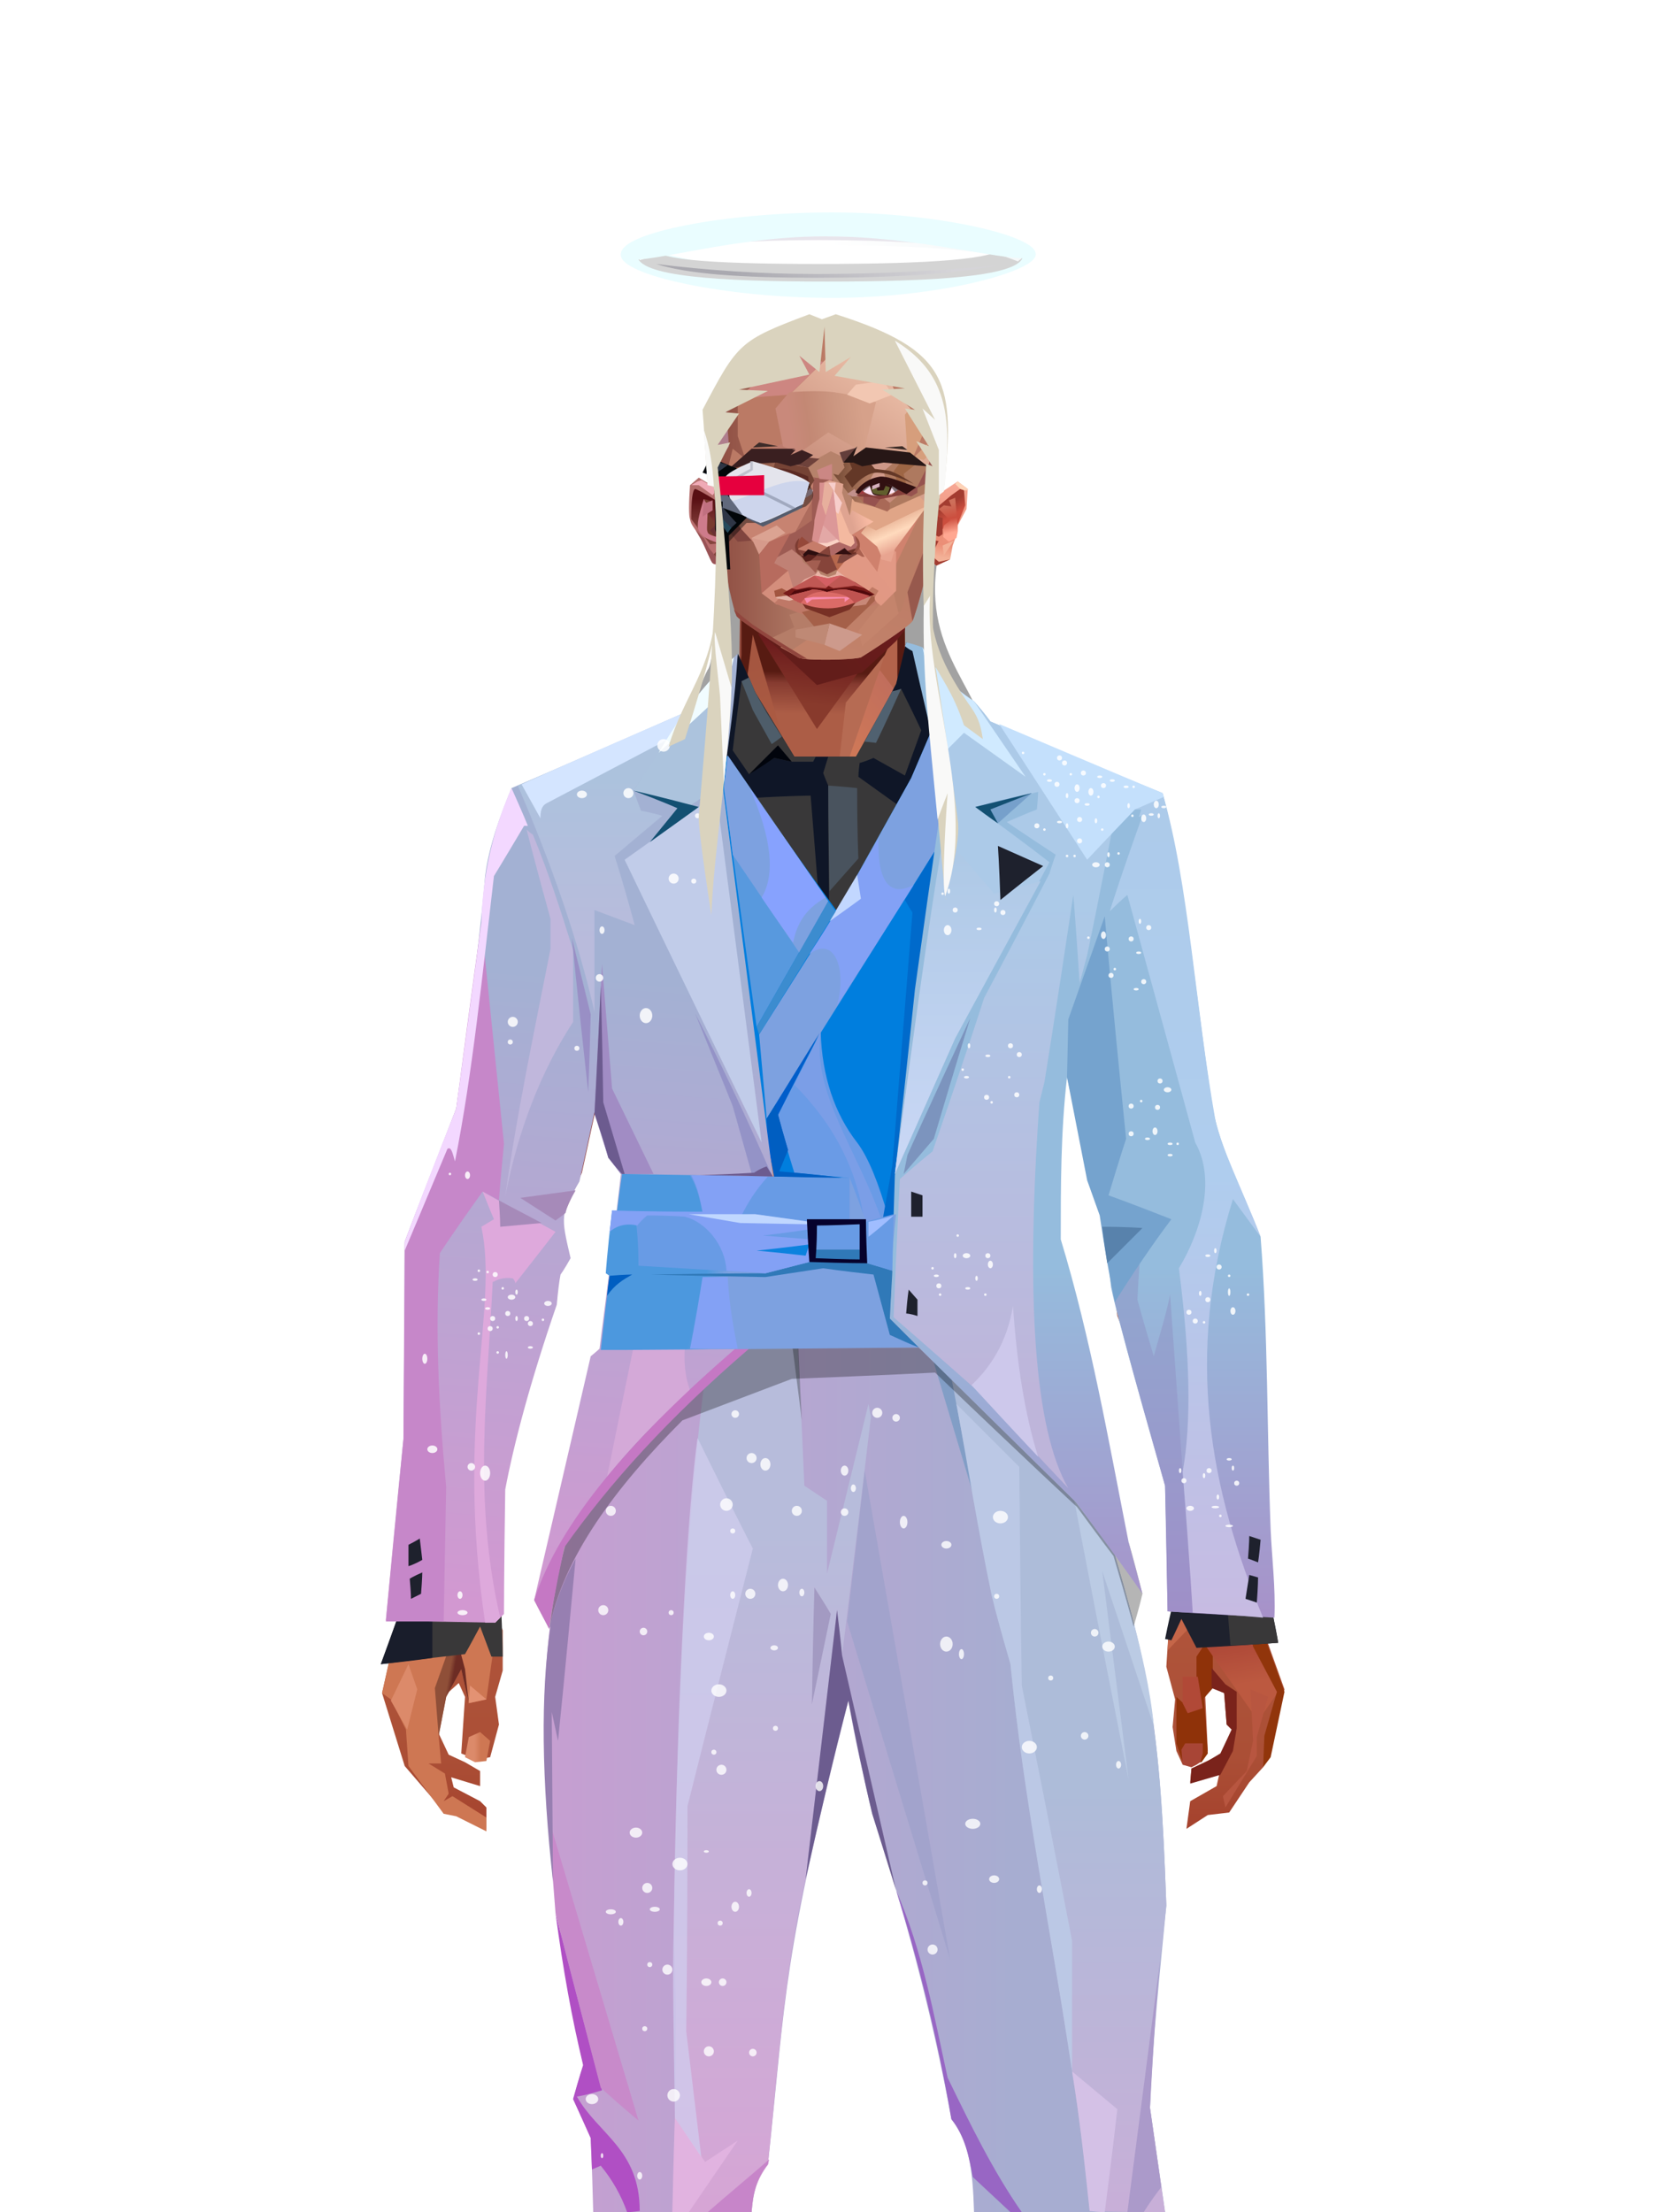 <?xml version="1.0" encoding="UTF-8"?>
<svg xmlns="http://www.w3.org/2000/svg" xmlns:xlink="http://www.w3.org/1999/xlink" width="1320px" height="1760px" viewBox="0 0 1320 1760" version="1.1">
<defs>




</defs>

<defs>
<filter width="155%" height="561%" x="-27%" y="-230%" id="id-male-2_foreground_overlay_halo_back-0" filterUnits="objectBoundingBox">
<feGaussianBlur in="SourceGraphic" stdDeviation="30">
</feGaussianBlur>
</filter>
<linearGradient x1="87%" y1="158%" x2="23%" y2="158%" id="id-male-2_foreground_overlay_halo_back-1">
<stop stop-color="#d5d4d8" offset="0%">
</stop>
<stop stop-color="#aaa9b0" offset="100%">
</stop>
</linearGradient>
</defs>
<g transform="translate(494,196)" id="id-male-2_foreground_overlay_halo_back-2">
<path d="M 168 41 C 254 41 329 20 330 7 C 331 -7 250 25 165 25 C 80 25 0 -10 0 7 C 0 23 83 41 168 41 Z" fill="#eafdff" id="id-male-2_foreground_overlay_halo_back-3" filter="url(#id-male-2_foreground_overlay_halo_back-0)">
</path>
<path d="M 164 28 C 250 28 320 24 320 7 C 320 3 315 1 304 1 C 298 10 249 14 157 14 C 65 14 22 10 28 0 C 18 1 13 3 13 7 C 13 24 78 28 164 28 Z" fill="#d4d4d4" id="id-male-2_foreground_overlay_halo_back-3">
</path>
<path d="M 28 14 C 53 22 95 25 156 25 C 217 25 265 22 300 15 C 249 20 201 22 156 22 C 111 22 68 19 28 14 Z" fill="url(#id-male-2_foreground_overlay_halo_back-1)" id="id-male-2_foreground_overlay_halo_back-6">
</path>
</g>
<defs>
</defs>
<path d="M 789 606 L 537 607 C 541 592 556 546 563 533 C 569 526 573 458 573 451 C 647 447 703 445 740 444 C 743 444 745 444 746 445 C 733 523 786 550 789 606 Z" fill="#a2a2a2" id="id-male-5_22_hair_back-0">
</path>
<defs>
<linearGradient x1="50%" y1="6%" x2="50%" y2="99%" id="id-male-6.6_base_5-0">
<stop stop-color="#914537" offset="0%">
</stop>
<stop stop-color="#d47f5c" offset="8%">
</stop>
<stop stop-color="#b1583c" offset="20%">
</stop>
<stop stop-color="#bd6449" offset="34%">
</stop>
<stop stop-color="#ab4f36" offset="71%">
</stop>
<stop stop-color="#890000" offset="100%">
</stop>
</linearGradient>
<linearGradient x1="50%" y1="-10%" x2="50%" y2="84%" id="id-male-6.6_base_5-1">
<stop stop-color="#b05a3c" offset="0%">
</stop>
<stop stop-color="#d47f59" offset="49%">
</stop>
<stop stop-color="#d47f59" offset="100%">
</stop>
</linearGradient>
<linearGradient x1="57%" y1="50%" x2="47%" y2="56%" id="id-male-6.6_base_5-2">
<stop stop-color="#893810" offset="0%">
</stop>
<stop stop-color="#883c15" offset="100%">
</stop>
</linearGradient>
<linearGradient x1="45%" y1="35%" x2="55%" y2="47%" id="id-male-6.6_base_5-3">
<stop stop-color="#b87263" offset="0%">
</stop>
<stop stop-color="#94451b" offset="100%">
</stop>
</linearGradient>
<linearGradient x1="54%" y1="31%" x2="47%" y2="81%" id="id-male-6.6_base_5-4">
<stop stop-color="#b3634b" offset="0%">
</stop>
<stop stop-color="#af5e4a" offset="20%">
</stop>
<stop stop-color="#ab5c40" offset="60%">
</stop>
<stop stop-color="#94441e" offset="81%">
</stop>
<stop stop-color="#8d3b18" offset="100%">
</stop>
</linearGradient>
<linearGradient x1="43%" y1="38%" x2="54%" y2="44%" id="id-male-6.6_base_5-5">
<stop stop-color="#8f4f38" offset="0%">
</stop>
<stop stop-color="#6d2c24" offset="100%">
</stop>
</linearGradient>
<linearGradient x1="50%" y1="40%" x2="58%" y2="82%" id="id-male-6.6_base_5-6">
<stop stop-color="#ce8466" offset="0%">
</stop>
<stop stop-color="#a34a3b" offset="100%">
</stop>
</linearGradient>
<linearGradient x1="50%" y1="41%" x2="49%" y2="66%" id="id-male-6.6_base_5-7">
<stop stop-color="#571b12" offset="0%">
</stop>
<stop stop-color="#863b30" offset="27%">
</stop>
<stop stop-color="#ac5d46" offset="100%">
</stop>
</linearGradient>
<linearGradient x1="63%" y1="4%" x2="25%" y2="77%" id="id-male-6.6_base_5-8">
<stop stop-color="#ec9e83" offset="0%">
</stop>
<stop stop-color="#f0a38d" offset="55%">
</stop>
<stop stop-color="#d88566" offset="100%">
</stop>
</linearGradient>
<linearGradient x1="50%" y1="23%" x2="41%" y2="77%" id="id-male-6.6_base_5-9">
<stop stop-color="#6b1b1c" offset="0%">
</stop>
<stop stop-color="#883a2c" offset="100%">
</stop>
</linearGradient>
<linearGradient x1="47%" y1="22%" x2="55%" y2="89%" id="id-male-6.6_base_5-10">
<stop stop-color="#a55640" offset="0%">
</stop>
<stop stop-color="#ad5c43" offset="100%">
</stop>
</linearGradient>
<linearGradient x1="86%" y1="87%" x2="11%" y2="66%" id="id-male-6.6_base_5-11">
<stop stop-color="#9f4b3c" offset="0%">
</stop>
<stop stop-color="#a95946" offset="100%">
</stop>
</linearGradient>
<linearGradient x1="71%" y1="11%" x2="50%" y2="100%" id="id-male-6.6_base_5-12">
<stop stop-color="#b1583c" offset="0%" stop-opacity="0">
</stop>
<stop stop-color="#b46953" offset="100%">
</stop>
</linearGradient>
<linearGradient x1="66%" y1="46%" x2="56%" y2="43%" id="id-male-6.6_base_5-13">
<stop stop-color="#914640" offset="0%">
</stop>
<stop stop-color="#8e3b3d" offset="100%">
</stop>
</linearGradient>
<linearGradient x1="100%" y1="41%" x2="50%" y2="63%" id="id-male-6.6_base_5-14">
<stop stop-color="#6a1b1c" offset="0%">
</stop>
<stop stop-color="#631d1a" offset="100%">
</stop>
</linearGradient>
<linearGradient x1="69%" y1="20%" x2="50%" y2="100%" id="id-male-6.6_base_5-15">
<stop stop-color="#a0493e" offset="0%">
</stop>
<stop stop-color="#ab5c49" offset="100%">
</stop>
</linearGradient>
<linearGradient x1="36%" y1="20%" x2="57%" y2="81%" id="id-male-6.6_base_5-16">
<stop stop-color="#e39d82" offset="0%">
</stop>
<stop stop-color="#c3795d" offset="100%">
</stop>
</linearGradient>
<linearGradient x1="26%" y1="83%" x2="92%" y2="50%" id="id-male-6.6_base_5-17">
<stop stop-color="#d7835f" offset="0%">
</stop>
<stop stop-color="#ad6545" offset="100%" stop-opacity="0">
</stop>
</linearGradient>
<linearGradient x1="17%" y1="56%" x2="85%" y2="45%" id="id-male-6.6_base_5-18">
<stop stop-color="#e49478" offset="0%">
</stop>
<stop stop-color="#ca8266" offset="52%">
</stop>
<stop stop-color="#bf6e50" offset="100%">
</stop>
</linearGradient>
<linearGradient x1="17%" y1="24%" x2="70%" y2="81%" id="id-male-6.6_base_5-19">
<stop stop-color="#ed9e85" offset="0%">
</stop>
<stop stop-color="#b9694f" offset="100%">
</stop>
</linearGradient>
<linearGradient x1="26%" y1="42%" x2="80%" y2="75%" id="id-male-6.6_base_5-20">
<stop stop-color="#eda186" offset="0%">
</stop>
<stop stop-color="#d68360" offset="100%" stop-opacity="0">
</stop>
</linearGradient>
<linearGradient x1="29%" y1="56%" x2="77%" y2="50%" id="id-male-6.6_base_5-21">
<stop stop-color="#f4ab96" offset="0%">
</stop>
<stop stop-color="#dd9470" offset="100%" stop-opacity="0">
</stop>
</linearGradient>
<linearGradient x1="74%" y1="24%" x2="34%" y2="74%" id="id-male-6.6_base_5-22">
<stop stop-color="#c16e5c" offset="0%">
</stop>
<stop stop-color="#d07957" offset="100%">
</stop>
</linearGradient>
<linearGradient x1="66%" y1="100%" x2="40%" y2="0%" id="id-male-6.6_base_5-23">
<stop stop-color="#c86f52" offset="0%">
</stop>
<stop stop-color="#f1a793" offset="46%">
</stop>
<stop stop-color="#ce7854" offset="100%">
</stop>
</linearGradient>
<linearGradient x1="28%" y1="76%" x2="73%" y2="20%" id="id-male-6.6_base_5-24">
<stop stop-color="#c56649" offset="0%">
</stop>
<stop stop-color="#ae4636" offset="67%">
</stop>
<stop stop-color="#b24a39" offset="100%">
</stop>
</linearGradient>
<linearGradient x1="52%" y1="13%" x2="59%" y2="75%" id="id-male-6.6_base_5-25">
<stop stop-color="#9f362e" offset="0%">
</stop>
<stop stop-color="#bc5940" offset="100%">
</stop>
</linearGradient>
<linearGradient x1="66%" y1="59%" x2="24%" y2="66%" id="id-male-6.6_base_5-26">
<stop stop-color="#ab5c47" offset="0%">
</stop>
<stop stop-color="#ce8467" offset="100%">
</stop>
</linearGradient>
<linearGradient x1="41%" y1="11%" x2="61%" y2="81%" id="id-male-6.6_base_5-27">
<stop stop-color="#de8c76" offset="0%">
</stop>
<stop stop-color="#bb5a4a" offset="100%">
</stop>
</linearGradient>
<linearGradient x1="19%" y1="58%" x2="66%" y2="43%" id="id-male-6.6_base_5-28">
<stop stop-color="#e09d85" offset="0%">
</stop>
<stop stop-color="#c68266" offset="100%">
</stop>
</linearGradient>
<linearGradient x1="73%" y1="50%" x2="30%" y2="53%" id="id-male-6.6_base_5-29">
<stop stop-color="#9b5f42" offset="0%">
</stop>
<stop stop-color="#b67b61" offset="100%">
</stop>
</linearGradient>
<linearGradient x1="31%" y1="0%" x2="50%" y2="100%" id="id-male-6.6_base_5-30">
<stop stop-color="#eea190" offset="0%">
</stop>
<stop stop-color="#e69987" offset="100%">
</stop>
</linearGradient>
<linearGradient x1="29%" y1="43%" x2="65%" y2="100%" id="id-male-6.6_base_5-31">
<stop stop-color="#e4987e" offset="0%">
</stop>
<stop stop-color="#c76d4e" offset="100%">
</stop>
</linearGradient>
<linearGradient x1="13%" y1="78%" x2="84%" y2="50%" id="id-male-6.6_base_5-32">
<stop stop-color="#c87e68" offset="0%">
</stop>
<stop stop-color="#cb715f" offset="100%">
</stop>
</linearGradient>
<linearGradient x1="50%" y1="0%" x2="36%" y2="100%" id="id-male-6.6_base_5-33">
<stop stop-color="#e6977f" offset="0%">
</stop>
<stop stop-color="#de8d74" offset="100%">
</stop>
</linearGradient>
<linearGradient x1="50%" y1="28%" x2="64%" y2="55%" id="id-male-6.6_base_5-34">
<stop stop-color="#e49777" offset="0%">
</stop>
<stop stop-color="#df8e6e" offset="100%">
</stop>
</linearGradient>
<linearGradient x1="40%" y1="55%" x2="62%" y2="71%" id="id-male-6.6_base_5-35">
<stop stop-color="#ce7853" offset="0%">
</stop>
<stop stop-color="#c46c4c" offset="100%">
</stop>
</linearGradient>
<linearGradient x1="9%" y1="37%" x2="88%" y2="55%" id="id-male-6.6_base_5-36">
<stop stop-color="#ad5d46" offset="0%">
</stop>
<stop stop-color="#913a39" offset="100%">
</stop>
</linearGradient>
<linearGradient x1="62%" y1="19%" x2="50%" y2="100%" id="id-male-6.6_base_5-37">
<stop stop-color="#ca7352" offset="0%">
</stop>
<stop stop-color="#ab4d3c" offset="100%">
</stop>
</linearGradient>
<linearGradient x1="45%" y1="18%" x2="51%" y2="67%" id="id-male-6.6_base_5-38">
<stop stop-color="#f1a68e" offset="0%">
</stop>
<stop stop-color="#d47c59" offset="100%">
</stop>
</linearGradient>
<linearGradient x1="50%" y1="0%" x2="50%" y2="100%" id="id-male-6.6_base_5-39">
<stop stop-color="#f1a38c" offset="0%">
</stop>
<stop stop-color="#d07b57" offset="100%">
</stop>
</linearGradient>
<linearGradient x1="45%" y1="50%" x2="58%" y2="50%" id="id-male-6.6_base_5-40">
<stop stop-color="#a84b37" offset="0%">
</stop>
<stop stop-color="#cd7c64" offset="100%">
</stop>
</linearGradient>
<linearGradient x1="33%" y1="74%" x2="77%" y2="42%" id="id-male-6.6_base_5-41">
<stop stop-color="#c47259" offset="0%">
</stop>
<stop stop-color="#c87355" offset="100%">
</stop>
</linearGradient>
<linearGradient x1="63%" y1="59%" x2="38%" y2="59%" id="id-male-6.6_base_5-42">
<stop stop-color="#ce7753" offset="0%">
</stop>
<stop stop-color="#dc8a6a" offset="100%">
</stop>
</linearGradient>
<linearGradient x1="50%" y1="0%" x2="50%" y2="100%" id="id-male-6.6_base_5-43">
<stop stop-color="#cc8672" offset="0%">
</stop>
<stop stop-color="#a24638" offset="100%">
</stop>
</linearGradient>
<linearGradient x1="47%" y1="47%" x2="53%" y2="50%" id="id-male-6.6_base_5-44">
<stop stop-color="#ca9b87" offset="0%">
</stop>
<stop stop-color="#a04c40" offset="100%">
</stop>
</linearGradient>
<linearGradient x1="50%" y1="0%" x2="50%" y2="100%" id="id-male-6.6_base_5-45">
<stop stop-color="#ab5b4f" offset="0%">
</stop>
<stop stop-color="#ab5a53" offset="100%">
</stop>
</linearGradient>
<linearGradient x1="50%" y1="11%" x2="50%" y2="100%" id="id-male-6.6_base_5-46">
<stop stop-color="#b98472" offset="0%">
</stop>
<stop stop-color="#cd8870" offset="100%">
</stop>
</linearGradient>
<linearGradient x1="0%" y1="55%" x2="100%" y2="55%" id="id-male-6.6_base_5-47">
<stop stop-color="#b6746e" offset="0%">
</stop>
<stop stop-color="#9e4248" offset="100%">
</stop>
</linearGradient>
<linearGradient x1="50%" y1="37%" x2="50%" y2="100%" id="id-male-6.6_base_5-48">
<stop stop-color="#c1846e" offset="0%">
</stop>
<stop stop-color="#a32e2c" offset="100%">
</stop>
</linearGradient>
<linearGradient x1="49%" y1="41%" x2="51%" y2="77%" id="id-male-6.6_base_5-49">
<stop stop-color="#9f5844" offset="0%">
</stop>
<stop stop-color="#872f14" offset="59%">
</stop>
<stop stop-color="#a44b3b" offset="100%">
</stop>
</linearGradient>
<linearGradient x1="33%" y1="47%" x2="59%" y2="56%" id="id-male-6.6_base_5-50">
<stop stop-color="#a55b45" offset="0%">
</stop>
<stop stop-color="#763517" offset="100%">
</stop>
</linearGradient>
</defs>
<g transform="translate(304,473)" id="id-male-6.6_base_5-51">
<polygon points="174 662 139 824 137 906 146 1082 171 1154 176 1211 174 1230 175 1284 287 1284 284 1265 308 1195 306 1124 345 952 343 912 353 879 362 881 371 877 383 904 391 970 434 1079 457 1202 475 1252 475 1284 596 1284 600 1225 591 1146 609 1103 612 997 596 842 545 671 539 640 528 606 531 569 509 498 522 403 539 360 539 348 563 464 576 498 585 574 637 704 646 760 646 778 626 822 624 853 631 879 629 901 632 920 637 931 647 931 657 920 655 877 659 867 670 874 672 899 676 903 667 923 644 934 643 945 666 939 664 948 643 960 640 982 657 971 674 969 690 945 701 933 704 926 707 923 713 892 718 871 704 832 696 786 703 768 693 725 693 521 652 425 629 282 626 203 612 175 567 156 548 141 530 139 479 114 422 73 416 42 415 1 285 0 284 73 279 83 242 114 196 137 171 139 155 156 108 175 91 228 91 287 68 431 30 516 23 602 28 725 16 764 21 782 0 874 18 932 49 968 59 970 83 982 83 965 78 960 57 949 55 941 78 948 78 936 66 929 53 923 45 906 51 875 61 866 66 877 63 922 75 927 86 925 93 899 90 877 96 856 96 824 75 778 77 738 108 637 139 562 142 495 159 458 180 358 199 403 203 461 211 504 188 564 191 608" fill="url(#id-male-6.6_base_5-0)" id="id-male-6.6_base_5-52">
</polygon>
<polygon points="91 287 68 431 30 516 23 602 72 688 117 614 98 452 109 469 123 336 102 372 109 294 88 309 109 285" fill="url(#id-male-6.6_base_5-1)" id="id-male-6.6_base_5-52">
</polygon>
<polygon points="383 906 391 972 434 1081 457 1204 475 1254 475 1287 596 1287 600 1226 591 1148 609 1105 612 999 602 904 584 908 584 846 535 683 456 705 382 878" fill="url(#id-male-6.6_base_5-2)" id="id-male-6.6_base_5-52">
</polygon>
<polygon points="137 907 146 1083 171 1156 176 1212 174 1232 175 1286 175 1287 287 1287 284 1266 308 1197 306 1126 345 954 343 923 293 814 263 724 247 711" fill="url(#id-male-6.6_base_5-3)" id="id-male-6.6_base_5-52">
</polygon>
<polygon points="545 673 539 641 528 608 531 571 509 500 522 405 539 361 539 350 563 465 576 500 601 540 660 491 688 529 652 427 629 283 626 205 612 177 568 157 548 142 530 141 479 116 422 75 416 44 415 3 360 3 360 715 462 724" fill="url(#id-male-6.6_base_5-4)" id="id-male-6.6_base_5-52">
</polygon>
<polygon points="83 984 59 972 49 970 21 932 19 903 7 879 0 874 11 824 38 786 38 814 56 786 78 800 91 822 83 879 69 882 63 855 51 877 45 908 47 930 37 930 50 938 53 954 49 960 56 956 83 973" fill="#ce7753" id="id-male-6.6_base_5-57">
</polygon>
<polygon points="66 855 69 882 63 855 51 877 45 908 42 870 58 825" fill="url(#id-male-6.6_base_5-5)" id="id-male-6.6_base_5-57">
</polygon>
<polygon points="83 879 69 882 70 868" fill="#e39273" id="id-male-6.6_base_5-57">
</polygon>
<polygon points="481 376 513 349 558 291 522 368" fill="#a2656c" id="id-male-6.6_base_5-60">
</polygon>
<polygon points="313 697 260 560 246 448 259 424 355 408 361 366 317 404 285 409 267 378 313 343 394 351 431 378 420 404 368 399 371 404 449 421 466 441 449 510 466 547 406 697 358 717" fill="url(#id-male-6.6_base_5-6)" id="id-male-6.6_base_5-61">
</polygon>
<polygon points="410 90 430 82 423 76 416 45 416 7 286 9 286 48 283 76 278 86 244 114 195 139 366 139 390 70 410 26" fill="url(#id-male-6.6_base_5-7)" id="id-male-6.6_base_5-62">
</polygon>
<polygon points="182 180 133 231 97 289 97 231 113 182 165 159" fill="url(#id-male-6.6_base_5-8)" id="id-male-6.6_base_5-63">
</polygon>
<polygon points="346 107 384 55 409 31 414 23 299 31" fill="url(#id-male-6.6_base_5-9)" id="id-male-6.6_base_5-64">
</polygon>
<polygon points="287 93 295 32 323 129" fill="url(#id-male-6.6_base_5-10)" id="id-male-6.6_base_5-65">
</polygon>
<polygon points="336 139 314 151 270 146 224 139" fill="#c0775d" id="id-male-6.6_base_5-66">
</polygon>
<polygon points="410 84 409 136 461 129" fill="url(#id-male-6.6_base_5-11)" id="id-male-6.6_base_5-67">
</polygon>
<polygon points="173 246 167 286 191 351 263 386 328 330 359 330 359 152 348 139 336 139 309 152" fill="url(#id-male-6.6_base_5-12)" id="id-male-6.6_base_5-68">
</polygon>
<polygon points="464 159 516 190 500 159" fill="url(#id-male-6.6_base_5-13)" id="id-male-6.6_base_5-69">
</polygon>
<polygon points="302 31 346 72 382 62 409 37 416 28 416 13" fill="url(#id-male-6.6_base_5-14)" id="id-male-6.6_base_5-70">
</polygon>
<polygon points="263 151 191 202 219 151" fill="#bb6d52" id="id-male-6.6_base_5-71">
</polygon>
<polygon points="154 206 170 170 122 188" fill="#ffb4a1" id="id-male-6.6_base_5-72">
</polygon>
<polygon points="358 285 344 299 323 318 305 354 358 345 354 305" fill="url(#id-male-6.6_base_5-15)" id="id-male-6.6_base_5-73">
</polygon>
<polygon points="260 361 265 387 203 371 191 347" fill="#9e4d3d" id="id-male-6.6_base_5-74">
</polygon>
<polygon points="198 362 181 359 167 284" fill="#760000" id="id-male-6.6_base_5-75">
</polygon>
<polygon points="477 341 477 335 488 326 496 325 509 338 496 348 485 354" fill="#883232" id="id-male-6.6_base_5-76">
</polygon>
<polygon points="314 151 342 220 317 293 237 351 209 318 172 251 185 205 270 146" fill="url(#id-male-6.6_base_5-16)" id="id-male-6.6_base_5-77">
</polygon>
<polygon points="314 151 330 238 209 318 172 251 185 205 270 146" fill="url(#id-male-6.6_base_5-17)" id="id-male-6.6_base_5-77">
</polygon>
<polygon points="314 151 350 205 220 227 185 205 270 146" fill="url(#id-male-6.6_base_5-18)" opacity="0.369" id="id-male-6.6_base_5-77">
</polygon>
<polygon points="211 335 223 322 242 327 244 332 235 353 213 349" fill="#983d37" id="id-male-6.6_base_5-80">
</polygon>
<polygon points="224 339 226 342 226 345 222 349 235 350 242 333 230 338 227 335" fill="#a6607c" id="id-male-6.6_base_5-81">
</polygon>
<polygon points="488 343 491 347 486 351 479 338 489 327 495 327 493 336" fill="#a84e5a" id="id-male-6.6_base_5-82">
</polygon>
<polygon points="485 339 488 343 493 337" fill="#d57d5e" id="id-male-6.6_base_5-83">
</polygon>
<polygon points="359 162 359 291 406 325 455 347 529 267 463 182 415 166" fill="url(#id-male-6.6_base_5-19)" id="id-male-6.6_base_5-84">
</polygon>
<polygon points="359 178 359 281 391 302 391 249 489 270 461 189 415 166" fill="url(#id-male-6.6_base_5-20)" id="id-male-6.6_base_5-84">
</polygon>
<polygon points="359 178 359 219 472 220 461 189 415 166 371 163" fill="url(#id-male-6.6_base_5-21)" id="id-male-6.6_base_5-84">
</polygon>
<polygon points="358 178 372 168 440 156 413 137 378 158 411 80 396 60 358 146" fill="url(#id-male-6.6_base_5-22)" id="id-male-6.6_base_5-87">
</polygon>
<polygon points="346 140 358 152 372 129 400 48 369 86 364 130" fill="#b66b53" id="id-male-6.6_base_5-88">
</polygon>
<polygon points="591 281 601 226 559 159 514 159 523 138 499 156 571 263" fill="url(#id-male-6.6_base_5-23)" id="id-male-6.6_base_5-89">
</polygon>
<polygon points="609 298 626 332 629 285 627 227 614 207 617 251" fill="#9a84a9" id="id-male-6.6_base_5-90">
</polygon>
<polygon points="554 159 567 157 612 177 614 192 579 175 603 207 601 226" fill="#c2694b" id="id-male-6.6_base_5-91">
</polygon>
<polygon points="625 840 700 762 688 738 679 784 648 776 626 822" fill="url(#id-male-6.6_base_5-24)" id="id-male-6.6_base_5-92">
</polygon>
<polygon points="648 862 648 845 661 825 661 870 654 878 657 922 652 929 637 929 632 914 632 893 632 877 644 888" fill="#8f3209" id="id-male-6.6_base_5-93">
</polygon>
<polygon points="554 375 577 333 607 451 594 508 568 462" fill="#c86d5d" id="id-male-6.6_base_5-94">
</polygon>
<polygon points="641 823 648 826 697 896 713 873 682 781" fill="url(#id-male-6.6_base_5-25)" id="id-male-6.6_base_5-92">
</polygon>
<polygon points="623 326 643 425 633 431 693 523 652 427 636 326 625 315" fill="#9e7994" id="id-male-6.6_base_5-96">
</polygon>
<polygon points="628 274 638 339 623 314" fill="#8e465a" id="id-male-6.6_base_5-97">
</polygon>
<polygon points="693 523 695 567 685 525 618 416 633 431" fill="#913f53" id="id-male-6.6_base_5-98">
</polygon>
<polygon points="640 463 599 539 601 571 634 655 646 703 650 754 658 640 660 491" fill="#ca6e4e" id="id-male-6.6_base_5-99">
</polygon>
<polygon points="610 531 648 646 652 546 638 479" fill="#dc8a72" id="id-male-6.6_base_5-99">
</polygon>
<polygon points="693 748 677 730 677 700 660 491 685 525 691 552 684 727" fill="#ac4536" id="id-male-6.6_base_5-101">
</polygon>
<polygon points="691 746 703 768 693 727 695 567 691 551 683 727" fill="#95a2d2" id="id-male-6.6_base_5-102">
</polygon>
<polygon points="260 559 310 683 355 716 263 713 238 685 195 582" fill="url(#id-male-6.6_base_5-26)" id="id-male-6.6_base_5-103">
</polygon>
<polygon points="637 931 636 919 639 914 653 914 653 922 651 929 648 931 644 933" fill="#a84536" id="id-male-6.6_base_5-104">
</polygon>
<polygon points="637 861 637 882 641 890 653 886 649 861" fill="#b14937" id="id-male-6.6_base_5-105">
</polygon>
<polygon points="691 871 693 912 688 936 669 956 671 965 696 924 696 909 705 877" fill="#b85640" id="id-male-6.6_base_5-106">
</polygon>
<polygon points="703 768 684 788 693 837 712 873 702 908 701 933 707 925 718 873 704 834 697 788" fill="#91350b" id="id-male-6.6_base_5-107">
</polygon>
<polygon points="667 939 643 946 644 934 657 928 667 922 676 903 672 899 670 874 660 870 660 854 671 867 680 873 680 902 677 920" fill="#7a231b" id="id-male-6.6_base_5-108">
</polygon>
<polygon points="361 510 359 634 426 561 420 535" fill="url(#id-male-6.6_base_5-27)" opacity="0.626" id="id-male-6.6_base_5-109">
</polygon>
<polygon points="319 403 289 399 268 380 313 343 361 348 362 372" fill="url(#id-male-6.6_base_5-28)" id="id-male-6.6_base_5-110">
</polygon>
<polygon points="171 141 168 151 180 151 204 139 196 138" fill="url(#id-male-6.6_base_5-29)" id="id-male-6.6_base_5-111">
</polygon>
<polygon points="359 308 362 360 382 334" fill="#dd9481" opacity="0.625" id="id-male-6.6_base_5-112">
</polygon>
<polygon points="360 546 360 584 387 551 374 540" fill="url(#id-male-6.6_base_5-30)" opacity="0.626" id="id-male-6.6_base_5-113">
</polygon>
<polygon points="346 542 360 547 373 540 360 534" fill="#86000c" id="id-male-6.6_base_5-114">
</polygon>
<polygon points="325 545 277 503 259 561 308 579" fill="url(#id-male-6.6_base_5-31)" opacity="0.758" id="id-male-6.6_base_5-115">
</polygon>
<polygon points="389 499 460 467 449 510 404 520" fill="url(#id-male-6.6_base_5-32)" id="id-male-6.6_base_5-116">
</polygon>
<polygon points="364 491 361 403 420 428" fill="url(#id-male-6.6_base_5-33)" opacity="0.758" id="id-male-6.6_base_5-117">
</polygon>
<polygon points="262 446 333 446 323 469 279 492" fill="url(#id-male-6.6_base_5-34)" opacity="0.758" id="id-male-6.6_base_5-118">
</polygon>
<polygon points="259 425 279 496 259 561 236 528 213 443 227 425 243 447" fill="url(#id-male-6.6_base_5-35)" id="id-male-6.6_base_5-119">
</polygon>
<polygon points="412 343 444 374 466 383 499 351 447 354 416 339" fill="url(#id-male-6.6_base_5-36)" id="id-male-6.6_base_5-120">
</polygon>
<polygon points="164 252 163 278 128 284" fill="#953f32" id="id-male-6.6_base_5-121">
</polygon>
<polygon points="58 478 88 441 88 416 69 430 66 456" fill="url(#id-male-6.6_base_5-37)" id="id-male-6.6_base_5-122">
</polygon>
<polygon points="76 684 69 634 61 517 89 474 111 569" fill="url(#id-male-6.6_base_5-38)" id="id-male-6.6_base_5-123">
</polygon>
<polygon points="53 489 47 539 69 635 76 684 53 760 40 781 16 766 28 727 23 604 28 544" fill="url(#id-male-6.6_base_5-39)" id="id-male-6.6_base_5-124">
</polygon>
<polygon points="136 452 127 497 153 460 177 340 170 300" fill="#a34532" id="id-male-6.6_base_5-125">
</polygon>
<polygon points="181 359 159 460 143 497 142 514 123 532 109 514 108 490 127 497 153 460 177 340" fill="#943f3a" id="id-male-6.6_base_5-125">
</polygon>
<polygon points="38 747 28 772 38 788 44 772" fill="#e39275" id="id-male-6.6_base_5-127">
</polygon>
<polygon points="359 379 342 413 361 444 377 417" fill="url(#id-male-6.6_base_5-40)" id="id-male-6.6_base_5-128">
</polygon>
<polygon points="196 581 260 561 229 519" fill="url(#id-male-6.6_base_5-41)" id="id-male-6.6_base_5-129">
</polygon>
<polygon points="74 929 66 925 69 909 78 905 86 912 83 928" fill="url(#id-male-6.6_base_5-42)" id="id-male-6.6_base_5-130">
</polygon>
<polygon points="20 903 7 880 21 851 28 871" fill="#dc8a6a" id="id-male-6.6_base_5-131">
</polygon>
<polygon points="218 1123 203 1040 191 913 171 1090 182 1169 230 1208 261 1237 270 1213 234 1175 212 1157 272 1191 281 1169" fill="url(#id-male-6.6_base_5-43)" opacity="0.808" id="id-male-6.6_base_5-132">
</polygon>
<polygon points="182 1207 181 1155 213 1106 236 1166 230 1210" fill="#b15d4d" id="id-male-6.6_base_5-133">
</polygon>
<polygon points="187 902 211 1137 227 1161 275 1187 299 1137 272 1009 299 918 269 791 211 836" fill="url(#id-male-6.6_base_5-44)" id="id-male-6.6_base_5-134">
</polygon>
<polygon points="288 1079 311 1040 311 942 295 903 264 1019 275 1188 301 1137" fill="url(#id-male-6.6_base_5-45)" id="id-male-6.6_base_5-135">
</polygon>
<polygon points="584 908 604 1008 608 1106 614 998 599 887" fill="#948ab4" id="id-male-6.6_base_5-136">
</polygon>
<polygon points="430 886 488 1140 535 1115 561 925 566 886 536 816 500 786" fill="url(#id-male-6.6_base_5-46)" opacity="0.792" id="id-male-6.6_base_5-137">
</polygon>
<polygon points="581 921 588 1011 584 1112 576 1162 544 1046 566 886" fill="url(#id-male-6.6_base_5-47)" id="id-male-6.6_base_5-138">
</polygon>
<polygon points="561 1247 518 1200 472 1112 494 931 505 931 594 1188 579 1244" fill="url(#id-male-6.6_base_5-48)" id="id-male-6.6_base_5-139">
</polygon>
<polygon points="531 1221 539 1263 536 1269 516 1287 509 1287 500 1263 513 1199 488 1226 462 1170 472 1101 427 1010 398 877 469 771 518 739 536 818 500 787 433 890 477 1078 534 1212" fill="url(#id-male-6.6_base_5-49)" id="id-male-6.6_base_5-140">
</polygon>
<polygon points="321 1058 284 852 258 721 266 733 371 879 362 883 354 881 343 914 345 954" fill="#99513d" id="id-male-6.6_base_5-141">
</polygon>
<polygon points="429 1068 424 875 536 705 454 704 380 865 384 906 391 972" fill="#9b4949" opacity="0.394" id="id-male-6.6_base_5-142">
</polygon>
<polygon points="175 1262 194 1287 206 1287 225 1226 213 1249 175 1221 174 1232" fill="#792e06" id="id-male-6.6_base_5-143">
</polygon>
<polygon points="528 1227 554 1234 569 1169 549 1168" fill="#b9645b" id="id-male-6.6_base_5-144">
</polygon>
<polygon points="546 678 545 672 539 641 528 608 531 571 509 500 522 405 539 361 539 350 547 389 542 330 558 289 517 369 528 369 517 411 499 442 509 465 488 531 507 525 522 585 449 724" fill="#792e2e" id="id-male-6.6_base_5-52">
</polygon>
<polygon points="402 722 490 609 522 585 449 723" fill="#9e4c3c" id="id-male-6.6_base_5-146">
</polygon>
<polygon points="174 664 139 826 137 907 139 937 238 690 352 886 354 881 362 883 371 879 383 906 471 773 548 712 596 844 545 673 539 641 478 697 449 723 278 705 232 657 188 566 191 610" fill="url(#id-male-6.6_base_5-50)" id="id-male-6.6_base_5-52">
</polygon>
<polygon points="139 836 225 709 167 697 139 826" fill="#8f361d" id="id-male-6.6_base_5-148">
</polygon>
<polygon points="518 734 596 843 547 678" fill="#711c13" id="id-male-6.6_base_5-149">
</polygon>
<polygon points="415 778 447 726 314 744 329 762" fill="#af5544" opacity="0.52" id="id-male-6.6_base_5-52">
</polygon>
<polygon points="411 685 463 666 456 573" fill="#823a34" id="id-male-6.6_base_5-151">
</polygon>
</g>
<defs>
<linearGradient x1="53%" y1="5%" x2="47%" y2="91%" id="id-male-6.8_face_5-0">
<stop stop-color="#f6a693" offset="0%">
</stop>
<stop stop-color="#eb8e76" offset="82%">
</stop>
<stop stop-color="#f3b197" offset="100%">
</stop>
</linearGradient>
<linearGradient x1="62%" y1="61%" x2="50%" y2="36%" id="id-male-6.8_face_5-1">
<stop stop-color="#cc4e3e" offset="0%">
</stop>
<stop stop-color="#a33c30" offset="100%">
</stop>
</linearGradient>
<linearGradient x1="50%" y1="13%" x2="57%" y2="81%" id="id-male-6.8_face_5-2">
<stop stop-color="#ce6f5a" offset="0%">
</stop>
<stop stop-color="#cc4e3e" offset="52%">
</stop>
<stop stop-color="#ffa791" offset="100%">
</stop>
</linearGradient>
<linearGradient x1="50%" y1="0%" x2="54%" y2="88%" id="id-male-6.8_face_5-3">
<stop stop-color="#b36e6c" offset="0%">
</stop>
<stop stop-color="#bb6e6f" offset="100%">
</stop>
</linearGradient>
<linearGradient x1="36%" y1="75%" x2="36%" y2="18%" id="id-male-6.8_face_5-4">
<stop stop-color="#85433d" offset="0%">
</stop>
<stop stop-color="#590f13" offset="100%">
</stop>
</linearGradient>
<linearGradient x1="48%" y1="84%" x2="4%" y2="84%" id="id-male-6.8_face_5-5">
<stop stop-color="#b6826b" offset="0%">
</stop>
<stop stop-color="#8f4e43" offset="100%">
</stop>
</linearGradient>
<linearGradient x1="23%" y1="68%" x2="57%" y2="19%" id="id-male-6.8_face_5-6">
<stop stop-color="#cb927f" offset="0%">
</stop>
<stop stop-color="#e6b7a1" offset="100%">
</stop>
</linearGradient>
<linearGradient x1="59%" y1="57%" x2="48%" y2="96%" id="id-male-6.8_face_5-7">
<stop stop-color="#bb7a65" offset="0%">
</stop>
<stop stop-color="#c2826a" offset="100%">
</stop>
</linearGradient>
<linearGradient x1="14%" y1="53%" x2="88%" y2="46%" id="id-male-6.8_face_5-8">
<stop stop-color="#c9897b" offset="0%">
</stop>
<stop stop-color="#c38874" offset="25%">
</stop>
<stop stop-color="#cc9781" offset="66%">
</stop>
<stop stop-color="#d6a18a" offset="100%">
</stop>
</linearGradient>
<linearGradient x1="100%" y1="24%" x2="44%" y2="69%" id="id-male-6.8_face_5-9">
<stop stop-color="#e29985" offset="0%">
</stop>
<stop stop-color="#e19883" offset="100%">
</stop>
</linearGradient>
<linearGradient x1="24%" y1="33%" x2="50%" y2="82%" id="id-male-6.8_face_5-10">
<stop stop-color="#e6ae91" offset="0%">
</stop>
<stop stop-color="#ffdabd" offset="49%">
</stop>
<stop stop-color="#e8a490" offset="100%">
</stop>
</linearGradient>
<linearGradient x1="90%" y1="75%" x2="18%" y2="60%" id="id-male-6.8_face_5-11">
<stop stop-color="#bc8770" offset="0%">
</stop>
<stop stop-color="#874f3d" offset="100%">
</stop>
</linearGradient>
<linearGradient x1="0%" y1="50%" x2="33%" y2="53%" id="id-male-6.8_face_5-12">
<stop stop-color="#764b36" offset="0%">
</stop>
<stop stop-color="#ae795f" offset="100%">
</stop>
</linearGradient>
<linearGradient x1="60%" y1="88%" x2="92%" y2="78%" id="id-male-6.8_face_5-13">
<stop stop-color="#dfa491" offset="0%">
</stop>
<stop stop-color="#f8baa3" offset="100%">
</stop>
</linearGradient>
</defs>
<g transform="translate(548,259)" id="id-male-6.8_face_5-14">
<g id="id-male-6.8_face_5-15">
<g transform="translate(0,121)" id="id-male-6.8_face_5-16">
<polygon points="199 13 214 3 222 9 221 25 214 38 214 43 210 54 208 65 197 70 190 64" fill="url(#id-male-6.8_face_5-0)" id="id-male-6.8_face_5-17">
</polygon>
<polygon points="197 24 209 14 216 9 219 10 220 22 214 37 195 43" fill="url(#id-male-6.8_face_5-1)" id="id-male-6.8_face_5-18">
</polygon>
<polygon points="203 38 208 34 199 25 203 22 209 23 207 18 212 16 214 38 214 43 213 48 207 51 201 46" fill="url(#id-male-6.8_face_5-2)" id="id-male-6.8_face_5-17">
</polygon>
<polygon points="212 5 214 3 222 9 222 10 219 10 216 9" fill="#fdd3b7" id="id-male-6.8_face_5-17">
</polygon>
<polygon points="208 65 197 70 190 64 194 42 199 50 193 62 199 67" fill="#a13c31" id="id-male-6.8_face_5-17">
</polygon>
<polygon points="203 62 202 54 211 50" fill="#f3b197" id="id-male-6.8_face_5-22">
</polygon>
<polygon points="196 50 202 51 203 42 196 46" fill="#eb8e76" id="id-male-6.8_face_5-23">
</polygon>
<polygon points="194 45 199 47 202 45 202 32 197 31" fill="#a13c31" id="id-male-6.8_face_5-24">
</polygon>
<path d="M 30 70 C 24 70 20 69 19 68 C 17 66 12 52 8 46 C 4 39 2 38 1 33 C 0 30 0 21 1 6 L 8 0 L 23 9 L 30 70 Z" fill="url(#id-male-6.8_face_5-3)" id="id-male-6.8_face_5-25">
</path>
<polygon points="8 6 2 6 7 3 10 2 23 9 19 14" fill="#efaab6" id="id-male-6.8_face_5-25">
</polygon>
<path d="M 26 68 C 23 69 20 69 19 68 C 17 66 12 52 8 46 C 7 44 6 43 6 42 C 9 45 10 47 12 48 C 13 50 14 52 16 56 L 26 68 Z" fill="#995356" id="id-male-6.8_face_5-25">
</path>
<polygon points="26 68 29 65 27 53 20 61" fill="#7b3e35" id="id-male-6.8_face_5-25">
</polygon>
<path d="M 23 19 C 12 12 6 9 5 9 C 3 10 2 18 2 33 L 17 53 L 26 52 L 23 19 Z" fill="url(#id-male-6.8_face_5-4)" id="id-male-6.8_face_5-29">
</path>
<polygon points="12 17 19 19 18 26 15 28 22 38 21 49 12 44" fill="#773a2e" id="id-male-6.8_face_5-30">
</polygon>
<path d="M 27 53 C 16 50 10 47 8 42 C 6 38 8 30 12 17 L 15 23 C 15 36 14 42 15 43 C 15 45 18 46 25 48 L 27 53 Z" fill="#ce7b8b" id="id-male-6.8_face_5-31">
</path>
<polygon points="11 31 19 26 19 18 14 20 12 18" fill="#c07080" id="id-male-6.8_face_5-32">
</polygon>
<polygon points="20 46 17 42 22 37 25 48" fill="#6a3032" id="id-male-6.8_face_5-33">
</polygon>
</g>
<g transform="translate(18,0)" id="id-male-6.8_face_5-34">
<path d="M 20 231 C 18 227 11 201 5 153 C 3 140 2 128 1 117 C -1 91 4 63 8 49 C 9 46 16 35 16 34 C 30 20 56 0 94 0 C 157 0 178 45 181 51 C 183 57 183 111 181 144 C 178 177 162 232 160 235 C 158 239 124 261 119 264 C 113 266 74 267 69 264 C 64 261 22 235 20 231 Z" fill="url(#id-male-6.8_face_5-5)" id="id-male-6.8_face_5-35">
</path>
<polygon points="73 112 82 117 159 110 163 117 160 129 170 143 176 147 176 93 157 34 129 14 67 25 49 80" fill="url(#id-male-6.8_face_5-6)" id="id-male-6.8_face_5-36">
</polygon>
<polygon points="161 62 154 71 156 103 169 107 175 101 174 71" fill="#d69e7c" id="id-male-6.8_face_5-37">
</polygon>
<path d="M 88 1 C 90 0 92 0 94 0 C 157 0 178 45 181 51 C 183 57 183 111 181 144 C 178 177 162 232 160 235 C 158 239 124 261 119 264 C 113 266 74 267 69 264 C 68 263 62 260 55 256 L 88 235 L 130 216 L 172 163 L 174 118 L 172 94 L 160 106 L 169 85 L 169 76 L 147 55 L 134 23 L 93 25 L 52 65 L 58 96 L 27 113 L 21 131 L 15 125 L 9 131 L 17 98 L 27 106 L 21 88 L 21 58 L 88 1 Z" fill="url(#id-male-6.8_face_5-7)" id="id-male-6.8_face_5-35">
</path>
<polygon points="89 29 62 55 21 58 63 22" fill="#cd8681" id="id-male-6.8_face_5-35">
</polygon>
<path d="M 182 73 C 183 94 183 123 181 144 C 178 177 162 232 160 235 L 156 212 L 178 157 L 181 128 L 174 142 L 182 73 Z" fill="#97594d" id="id-male-6.8_face_5-35">
</path>
<polygon points="47 249 66 240 62 230 73 227 88 242 63 259" fill="#b57d68" id="id-male-6.8_face_5-41">
</polygon>
<path d="M 20 231 C 20 230 19 229 18 226 C 24 231 29 235 33 238 C 42 244 56 253 76 265 C 73 265 70 265 69 264 C 64 261 22 235 20 231 Z" fill="#91463e" id="id-male-6.8_face_5-35">
</path>
<path d="M 1 117 C -1 91 4 63 8 49 C 9 46 16 35 16 34 C 22 28 30 21 41 15 L 11 57 L 14 96 L 1 117 Z" fill="#af7e8d" id="id-male-6.8_face_5-35">
</path>
<path d="M 5 153 C 3 140 2 128 1 117 C 0 108 1 98 1 89 L 8 127 L 5 153 Z" fill="#793d31" id="id-male-6.8_face_5-35">
</path>
<polygon points="37 103 56 94 77 112 67 117" fill="#bc7c6e" id="id-male-6.8_face_5-45">
</polygon>
<path d="M 62 53 C 78 52 89 52 97 53 C 105 54 116 56 131 61 L 121 101 L 93 85 L 69 102 L 57 96 L 51 66 L 62 53 Z" fill="url(#id-male-6.8_face_5-8)" id="id-male-6.8_face_5-46">
</path>
<polygon points="108 55 115 47 137 44 144 55 126 62" fill="#f2c7b2" id="id-male-6.8_face_5-47">
</polygon>
<polygon points="21 172 33 171 11 143 9 158" fill="#81453f" id="id-male-6.8_face_5-48">
</polygon>
<polygon points="143 203 142 188 148 173 172 138" fill="#d0826e" id="id-male-6.8_face_5-49">
</polygon>
<polygon points="147 229 151 227 174 158 175 115 170 142 141 202 141 217" fill="#bb7e66" id="id-male-6.8_face_5-50">
</polygon>
<polygon points="117 243 120 255 149 229 144 209" fill="#c4846c" id="id-male-6.8_face_5-51">
</polygon>
</g>
</g>
<polygon points="115 123 97 120 73 163 66 188 109 172" fill="#9d5b53" id="id-male-6.8_face_5-52">
</polygon>
<polygon points="118 195 153 223 165 211 165 180 158 177 122 178" fill="url(#id-male-6.8_face_5-9)" id="id-male-6.8_face_5-53">
</polygon>
<polygon points="31 148 43 115 58 140 39 146 41 161" fill="#b2735d" id="id-male-6.8_face_5-54">
</polygon>
<polygon points="60 190 82 178 90 185 91 188 102 197 78 213 79 195" fill="#c08175" id="id-male-6.8_face_5-55">
</polygon>
<polygon points="51 172 66 172 85 164 98 140 99 125 58 140 39 146 41 161" fill="#c78371" id="id-male-6.8_face_5-54">
</polygon>
<polygon points="85 164 98 140 98 155" fill="#ae6c5d" id="id-male-6.8_face_5-54">
</polygon>
<polygon points="56 182 50 169 70 159 77 165 64 172" fill="#dba392" id="id-male-6.8_face_5-58">
</polygon>
<polygon points="56 182 50 169 64 172" fill="#d69a8b" id="id-male-6.8_face_5-58">
</polygon>
<polygon points="56 182 58 213 79 195 68 189 81 165 64 172" fill="#b76b5e" id="id-male-6.8_face_5-58">
</polygon>
<polygon points="70 222 58 213 79 195 85 215" fill="#d48e7c" id="id-male-6.8_face_5-58">
</polygon>
<polygon points="135 167 142 159 150 162 190 143 164 178 161 188 153 186 150 177" fill="url(#id-male-6.8_face_5-10)" id="id-male-6.8_face_5-62">
</polygon>
<polygon points="128 153 149 163 190 143 183 135 130 138" fill="#e0a587" id="id-male-6.8_face_5-62">
</polygon>
<polygon points="132 172 150 196 153 183 150 176 137 165 140 161 130 166" fill="#cf816d" id="id-male-6.8_face_5-64">
</polygon>
<polygon points="111 184 118 195 127 184 130 181 117 179" fill="#b7684d" id="id-male-6.8_face_5-65">
</polygon>
<polygon points="92 187 101 197 105 187" fill="#a35e51" id="id-male-6.8_face_5-66">
</polygon>
<polygon points="118 189 120 183 132 178 137 180 122 189" fill="#7e453d" id="id-male-6.8_face_5-67">
</polygon>
<path d="M 86 178 L 96 173 L 90 168 C 88 170 87 172 86 173 C 86 174 86 176 86 178 Z" fill="#954839" id="id-male-6.8_face_5-68">
</path>
<polygon points="92 184 86 178 112 175 113 183 118 194 110 198 102 194 105 187 95 187" fill="#86443a" id="id-male-6.8_face_5-69">
</polygon>
<polygon points="86 178 95 180 104 181 112 175 100 171" fill="#c67c6a" id="id-male-6.8_face_5-70">
</polygon>
<polygon points="112 176 119 172 131 167 134 171 134 178 127 180 113 183" fill="#b06966" id="id-male-6.8_face_5-71">
</polygon>
<polyline points="90 184 93 188 97 187 102 183 96 180 89 184" fill="#5b221d" id="id-male-6.8_face_5-72">
</polyline>
<polygon points="92 120 95 110 113 100 132 109 135 130 117 123" fill="#b6826b" id="id-male-6.8_face_5-73">
</polygon>
<g transform="translate(31,92)" id="id-male-6.8_face_5-74">
<polygon points="4 42 24 55 56 56 69 30 44 8 1 22" fill="url(#id-male-6.8_face_5-11)" id="id-male-6.8_face_5-75">
</polygon>
<polygon points="59 39 59 47 67 42 68 39 63 37" fill="#ccb2be" id="id-male-6.8_face_5-76">
</polygon>
<polygon points="29 50 47 45 60 41 58 46 45 53 31 54" fill="#b97a79" id="id-male-6.8_face_5-77">
</polygon>
<polygon points="46 44 44 53 58 47 55 43 62 42 63 39 58 39" fill="#8f6357" id="id-male-6.8_face_5-78">
</polygon>
<polygon points="5 37 21 25 36 23 38 16 64 21 69 31 64 39 13 44" fill="#754335" id="id-male-6.8_face_5-79">
</polygon>
<polygon points="30 34 31 27 37 25 41 32" fill="#9d6544" id="id-male-6.8_face_5-80">
</polygon>
<path d="M 19 33 C 33 27 42 25 46 26 C 50 27 56 31 65 37 L 64 28 C 52 23 44 21 41 22 C 37 22 30 26 19 33 Z" fill="#5b2a23" id="id-male-6.8_face_5-81">
</path>
<polygon points="93 88 103 85 103 89 96 91" fill="#6b3025" id="id-male-6.8_face_5-82">
</polygon>
<g transform="translate(37,37) rotate(3) translate(-37,-37) translate(12,28)" id="id-male-6.8_face_5-83">
<path d="M 6 14 L 14 16 L 23 15 C 20 15 18 14 17 14 C 15 13 14 12 13 10 L 6 14 Z" fill="#783832" id="id-male-6.8_face_5-84">
</path>
<path d="M 14 10 C 15 13 18 15 22 15 C 25 16 31 15 36 14 C 38 14 42 12 47 10 C 41 5 35 2 30 2 C 25 2 20 5 14 10 Z" fill="#ffe4f4" id="id-male-6.8_face_5-85">
</path>
<path d="M 14 10 C 14 11 15 12 16 13 C 22 8 27 5 31 5 C 33 5 37 6 42 9 L 42 12 C 43 12 45 11 47 10 C 41 5 35 2 30 2 C 25 2 20 5 14 10 Z" fill="#000000" fill-opacity="0.675" id="id-male-6.8_face_5-85">
</path>
<path d="M 20 8 C 20 13 23 15 30 15 C 36 15 39 12 38 5 C 34 4 31 3 28 4 C 26 4 23 6 20 8 Z" fill="#36110a" id="id-male-6.8_face_5-87">
</path>
<path d="M 21 9 C 21 13 24 14 29 14 C 35 14 37 12 37 7 C 33 5 31 4 28 4 C 26 5 24 6 21 9 Z" fill="#666531" id="id-male-6.8_face_5-87">
</path>
<path d="M 26 6 C 26 8 26 10 27 10 C 29 11 31 11 32 10 C 33 9 33 8 33 5 L 26 6 Z" fill="#36110a" id="id-male-6.8_face_5-89">
</path>
<polygon points="22 9 22 11 28 9 27 7" fill="#d7b4bf" id="id-male-6.8_face_5-90">
</polygon>
<path d="M 6 14 L 0 9 C 15 3 26 0 32 0 C 36 0 42 4 49 9 C 50 9 50 10 50 11 L 45 11 C 43 7 39 6 33 5 C 26 5 17 8 6 14 Z" fill="#36110a" id="id-male-6.8_face_5-91">
</path>
</g>
<polygon points="64 13 73 14 64 21 51 18" fill="#6e423b" id="id-male-6.8_face_5-92">
</polygon>
<polygon points="0 23 17 18 39 17 50 20 58 18 68 11 59 7 50 11 54 7 51 7 54 6 19 6 2 21" fill="#3a1f20" id="id-male-6.8_face_5-93">
</polygon>
<polygon points="20 5 25 1 40 4" fill="#3d2c29" id="id-male-6.8_face_5-94">
</polygon>
<polygon points="127 55 165 38 159 20 98 12 92 18 93 21 88 27 84 26 101 48" fill="url(#id-male-6.8_face_5-12)" id="id-male-6.8_face_5-95">
</polygon>
<polygon points="113 31 117 24 113 18 124 15 131 18 124 24 126 31" fill="#ce9888" id="id-male-6.8_face_5-96">
</polygon>
<polygon points="136 35 132 24 138 16 150 18 140 26 143 38" fill="#9e6645" id="id-male-6.8_face_5-97">
</polygon>
<polygon points="102 42 108 49 127 56 129 54 129 49 116 39" fill="#a96957" id="id-male-6.8_face_5-98">
</polygon>
<polygon points="129 49 137 42 116 39" fill="#c88c7b" id="id-male-6.8_face_5-98">
</polygon>
<polygon points="108 49 117 52 123 44 116 39 108 41" fill="#96524f" id="id-male-6.8_face_5-98">
</polygon>
<polygon points="104 44 99 44 95 42 101 38" fill="#c2908b" id="id-male-6.8_face_5-101">
</polygon>
<polygon points="139 42 146 44 151 41 151 37 157 34 165 52 166 51 166 26 161 16 151 36" fill="#96534f" id="id-male-6.8_face_5-102">
</polygon>
<path d="M 99 37 L 93 28 L 99 22 L 97 17 L 113 17 L 117 22 C 123 23 128 23 130 24 C 133 25 139 28 148 34 C 135 28 125 25 119 25 C 113 25 106 29 99 37 Z" fill="#643827" id="id-male-6.8_face_5-103">
</path>
<g transform="translate(125,37) rotate(-3) translate(-124,-37) translate(100,28)" id="id-male-6.8_face_5-104">
<path d="M 5 9 C 8 13 13 15 19 15 C 26 15 31 14 35 11 C 31 5 26 2 21 2 C 15 2 10 5 5 9 Z" fill="#ffe4f3" id="id-male-6.8_face_5-105">
</path>
<path d="M 5 9 C 6 10 7 11 7 11 C 12 7 16 5 21 5 C 25 5 29 8 32 13 C 33 12 34 12 35 11 C 31 5 26 2 21 2 C 15 2 10 5 5 9 Z" fill="#000000" fill-opacity="0.496" id="id-male-6.8_face_5-105">
</path>
<path d="M 12 6 C 13 11 14 14 15 14 C 16 15 24 16 26 15 C 27 15 28 12 30 8 C 25 5 22 4 19 3 C 17 3 14 4 12 6 Z" fill="#311011" id="id-male-6.8_face_5-107">
</path>
<path d="M 13 9 C 14 11 14 13 15 13 C 16 14 23 15 25 15 C 26 14 27 12 28 9 C 26 8 24 7 21 7 C 19 6 16 7 13 9 Z" fill="#615e2d" id="id-male-6.8_face_5-107">
</path>
<polygon points="17 7 18 11 23 11 25 7 21 6" fill="#311011" id="id-male-6.8_face_5-109">
</polygon>
<polygon points="14 10 20 8 20 5 14 7" fill="#d4aebc" id="id-male-6.8_face_5-110">
</polygon>
<polygon points="3 13 6 10 8 13" fill="#a03b40" id="id-male-6.8_face_5-111">
</polygon>
<polygon points="3 13 1 14 4 15 14 16 19 18 41 15 35 11 29 15 24 15 14 15 9 13" fill="#853f3b" id="id-male-6.8_face_5-112">
</polygon>
<path d="M 3 13 C 1 12 0 11 1 11 C 1 10 8 1 21 0 C 26 0 33 3 40 6 C 42 7 45 8 49 10 L 41 15 C 37 13 35 11 34 11 C 29 7 25 5 21 5 C 14 5 9 7 3 13 Z" fill="#311011" id="id-male-6.8_face_5-113">
</path>
</g>
<polygon points="89 9 92 17 103 5" fill="#633e3b" id="id-male-6.8_face_5-114">
</polygon>
<polygon points="92 17 100 17 107 20 124 17 159 20 145 9 110 5 100 12 103 4" fill="#271716" id="id-male-6.8_face_5-115">
</polygon>
<polygon points="125 5 143 7 139 4" fill="#3a2a25" id="id-male-6.8_face_5-116">
</polygon>
</g>
<polygon points="104 122 102 115 114 110 114 123" fill="#cb8784" id="id-male-6.8_face_5-73">
</polygon>
<polygon points="116 182 124 177 127 180 130 182" fill="#320f10" id="id-male-6.8_face_5-118">
</polygon>
<polygon points="92 184 91 182 95 178 104 181 101 183 95 182" fill="#2c0e0f" id="id-male-6.8_face_5-119">
</polygon>
<polygon points="133 181 138 184 140 184 135 176" fill="#ab6150" id="id-male-6.8_face_5-120">
</polygon>
<polygon points="101 183 111 184 113 183 104 181" fill="#572a26" id="id-male-6.8_face_5-121">
</polygon>
<polygon points="107 125 112 123 123 126 122 133 128 151 130 147 147 156 129 167" fill="url(#id-male-6.8_face_5-13)" id="id-male-6.8_face_5-122">
</polygon>
<polygon points="119 172 129 176 132 173 131 168 128 165 119 143 115 146" fill="#f4b9a0" id="id-male-6.8_face_5-123">
</polygon>
<polygon points="111 125 117 125 116 132 122 141 119 150 117 148" fill="#f7cecb" id="id-male-6.8_face_5-124">
</polygon>
<path d="M 88 169 C 85 172 84 175 85 178 C 85 181 88 183 91 184 C 89 181 87 179 87 177 C 86 176 87 173 88 169 Z" fill="#7d3c32" id="id-male-6.8_face_5-125">
</path>
<path d="M 131 170 C 130 172 129 174 130 176 C 131 179 133 181 137 182 C 134 179 133 177 132 176 C 132 174 132 172 133 169 L 131 170 Z" transform="translate(133,175) rotate(-158) translate(-133,-175)" fill="#964f41" id="id-male-6.8_face_5-125">
</path>
<path d="M 98 171 L 110 176 L 119 172 L 115 131 L 111 125 L 104 125 L 104 138 C 102 145 101 151 100 155 C 100 159 99 164 98 171 Z" fill="#d8908f" id="id-male-6.8_face_5-127">
</path>
<polygon points="115 131 111 125 108 125 106 142 109 151" fill="#e7af9d" id="id-male-6.8_face_5-127">
</polygon>
<polygon points="103 173 110 176 120 172 115 131" fill="#dc9898" id="id-male-6.8_face_5-127">
</polygon>
<polygon points="103 173 110 176 120 172 107 159" fill="#e3a8a6" id="id-male-6.8_face_5-127">
</polygon>
<polygon points="103 173 110 176 120 172 118 170 110 173" fill="#fad2c5" id="id-male-6.8_face_5-127">
</polygon>
<polygon points="150 221 112 238 68 221 76 213 142 214 147 216" fill="#bf7867" id="id-male-6.8_face_5-132">
</polygon>
<polygon points="90 228 102 242 120 246 148 219 148 213" fill="#a56049" id="id-male-6.8_face_5-133">
</polygon>
<polygon points="126 224 141 222 146 214 143 212 133 214" fill="#c88878" id="id-male-6.8_face_5-134">
</polygon>
<polygon points="69 216 70 217 80 219 87 217 83 214" fill="#e2b2a4" id="id-male-6.8_face_5-135">
</polygon>
<polygon points="69 216 68 211 74 209 83 214" fill="#a25640" id="id-male-6.8_face_5-136">
</polygon>
<polygon points="141 213 148 216 151 211 146 208" fill="#c07a64" id="id-male-6.8_face_5-137">
</polygon>
<polygon points="93 225 89 219 136 217 128 226 112 232" fill="#783025" id="id-male-6.8_face_5-138">
</polygon>
<polygon points="126 201 118 195 117 198 111 200 105 198 103 195 101 198 92 202 88 206" fill="#e9b4a6" id="id-male-6.8_face_5-139">
</polygon>
<polygon points="75 213 87 220 140 217 148 214 132 204 107 203 82 209" fill="#781b19" id="id-male-6.8_face_5-140">
</polygon>
<polygon points="84 211 80 215 87 218 142 216 147 214 139 211 128 209 111 210 94 209" fill="#50090c" id="id-male-6.8_face_5-140">
</polygon>
<path d="M 82 209 C 93 203 99 199 100 199 C 102 199 109 201 111 201 C 112 201 118 199 121 199 C 123 199 129 202 140 209 L 132 207 L 115 209 L 111 207 L 109 209 L 96 208 L 86 210 L 82 209 Z" fill="#c05854" id="id-male-6.8_face_5-142">
</path>
<path d="M 100 199 C 102 199 109 201 111 201 C 112 201 118 199 121 199 L 112 206 L 110 208 L 100 199 Z" fill="#d45f63" id="id-male-6.8_face_5-142">
</path>
<path d="M 80 215 C 82 217 84 219 85 219 C 94 223 101 225 111 225 C 120 225 129 222 138 218 C 139 218 141 217 143 215 C 133 212 127 210 124 210 C 121 210 117 210 110 212 C 104 210 100 210 98 210 C 97 211 90 212 80 215 Z" fill="#dc6b67" id="id-male-6.8_face_5-144">
</path>
<path d="M 80 215 C 82 217 84 219 85 219 C 86 219 87 220 89 221 C 94 214 101 211 110 212 C 121 213 128 215 132 221 C 134 220 136 219 138 218 C 139 218 141 217 144 215 C 134 212 127 210 124 210 C 121 210 117 210 110 212 C 104 210 100 210 98 210 C 97 211 90 212 80 215 Z" fill="#bf5350" id="id-male-6.8_face_5-144">
</path>
<polygon points="94 221 92 217 99 216 126 216 128 217 124 220 124 217 98 218" fill="#f88db0" id="id-male-6.8_face_5-146">
</polygon>
<polygon points="108 254 112 237 138 246 120 259" fill="#cd9a8c" id="id-male-6.8_face_5-147">
</polygon>
<polygon points="108 254 112 237 85 242 85 248" fill="#bf8975" id="id-male-6.8_face_5-147">
</polygon>
</g>
<defs>
<linearGradient x1="76%" y1="50%" x2="0%" y2="50%" id="id-male-12_puzzlemaster_pants-0">
<stop stop-color="#a7add1" offset="0%">
</stop>
<stop stop-color="#c79ed1" offset="100%">
</stop>
</linearGradient>
<linearGradient x1="50%" y1="25%" x2="50%" y2="100%" id="id-male-12_puzzlemaster_pants-1">
<stop stop-color="#b7bcdb" offset="0%">
</stop>
<stop stop-color="#d6a5d5" offset="100%">
</stop>
</linearGradient>
<linearGradient x1="50%" y1="53%" x2="50%" y2="100%" id="id-male-12_puzzlemaster_pants-2">
<stop stop-color="#adbcd9" offset="0%">
</stop>
<stop stop-color="#c8afd8" offset="100%">
</stop>
</linearGradient>
</defs>
<g transform="translate(432,992)" id="id-male-12_puzzlemaster_pants-3">
<path d="M 166 768 L 40 768 C 39 729 38 709 38 709 C 29 688 24 678 24 678 C 29 660 32 651 32 651 C -5 466 -9 325 21 226 C 32 176 42 130 55 83 C 57 58 61 31 66 2 C 286 1 395 0 395 0 C 405 34 410 51 410 51 C 410 75 411 88 411 88 C 417 113 423 138 429 164 C 478 318 490 350 496 524 C 491 576 485 631 483 685 L 495 768 C 394 768 343 768 343 768 C 342 734 339 711 325 694 C 309 606 287 527 262 451 C 255 421 248 391 243 361 C 190 570 194 590 179 730 C 170 741 167 754 166 768 Z" fill="url(#id-male-12_puzzlemaster_pants-0)" id="id-male-12_puzzlemaster_pants-4">
</path>
<path d="M 103 768 C 106 671 107 597 104 546 C 107 319 119 151 138 45 C 180 44 201 44 201 44 C 206 141 208 190 208 190 C 220 198 226 202 226 202 C 226 241 226 260 226 260 C 248 170 259 125 259 125 C 260 131 261 135 261 135 C 246 262 238 325 238 325 C 235 301 234 289 234 289 L 209 503 C 192 577 187 653 179 730 C 167 747 167 757 166 768 C 124 768 103 768 103 768 Z" fill="url(#id-male-12_puzzlemaster_pants-1)" id="id-male-12_puzzlemaster_pants-5">
</path>
<path d="M 103 768 C 104 718 105 693 105 693 C 121 716 129 728 129 728 L 155 711 L 116 768 C 107 768 103 768 103 768 Z" fill="#e1b3e0" id="id-male-12_puzzlemaster_pants-6">
</path>
<path d="M 179 730 C 169 742 167 755 166 768 L 131 768 C 147 754 164 740 180 726 L 179 730 Z" fill="#c785c9" id="id-male-12_puzzlemaster_pants-7">
</path>
<path d="M 67 768 C 62 754 55 742 46 731 L 39 734 L 38 709 L 24 678 C 29 660 32 651 32 651 C 23 614 16 575 10 530 C 34 624 47 671 47 671 C 34 675 27 676 27 676 C 44 706 77 718 77 767 C 70 768 67 768 67 768 Z" fill="#b04fc4" id="id-male-12_puzzlemaster_pants-8">
</path>
<path d="M 46 669 C 66 687 76 695 76 695 L 4 453 L 10 530 C 34 623 46 669 46 669 Z" fill="#c88aca" id="id-male-12_puzzlemaster_pants-9">
</path>
<path d="M 209 503 L 234 289 C 237 313 238 325 238 325 L 281 512 L 262 451 C 255 422 249 392 243 361 C 231 407 220 454 209 503 Z" fill="#6c5c8f" id="id-male-12_puzzlemaster_pants-10">
</path>
<path d="M 242 298 L 324 567 L 256 178 C 247 258 242 298 242 298 Z" fill="#a2a3cc" id="id-male-12_puzzlemaster_pants-11">
</path>
<path d="M 435 767 C 423 632 385 467 372 332 C 362 296 357 277 357 277 C 327 120 313 42 313 42 L 406 40 L 410 51 L 411 88 L 429 163 C 486 334 491 387 496 524 C 490 577 484 630 483 685 L 495 768 C 455 768 435 767 435 767 Z" fill="url(#id-male-12_puzzlemaster_pants-2)" id="id-male-12_puzzlemaster_pants-12">
</path>
<path d="M 447 768 C 454 714 457 686 457 686 L 421 656 C 427 692 431 730 435 767 C 443 768 447 768 447 768 Z" fill="#d4c1e6" id="id-male-12_puzzlemaster_pants-13">
</path>
<path d="M 492 748 C 482 761 478 768 478 768 C 469 768 465 768 465 768 L 491 568 C 487 610 485 649 483 685 L 492 748 Z" fill="#ab9aca" id="id-male-12_puzzlemaster_pants-14">
</path>
<path d="M 372 768 L 342 740 C 339 724 336 708 325 694 C 314 630 299 569 281 512 C 302 560 311 611 322 661 C 340 698 358 735 381 768 C 375 768 372 768 372 768 Z" fill="#9866c4" id="id-male-12_puzzlemaster_pants-15">
</path>
<path d="M 406 40 C 397 40 393 40 393 40 C 416 170 441 297 466 424 L 445 258 L 486 381 C 481 326 456 247 429 163 L 411 88 L 410 51 C 408 44 406 40 406 40 Z" fill="#bbcbe4" id="id-male-12_puzzlemaster_pants-16">
</path>
<path d="M 369 41 C 389 110 398 144 398 144 C 395 116 393 101 393 101 C 416 141 428 160 428 160 C 421 131 418 116 418 116 C 398 89 389 76 389 76 L 384 41 C 374 41 369 41 369 41 Z" fill="#040c24" id="id-male-12_puzzlemaster_pants-17">
</path>
<path d="M 366 41 C 368 88 369 112 369 112 L 338 42 C 357 41 366 41 366 41 Z" fill="#1f3155" id="id-male-12_puzzlemaster_pants-18">
</path>
<path d="M 313 41 C 302 42 296 42 296 42 L 343 199 C 323 94 313 41 313 41 Z" fill="#829ec6" id="id-male-12_puzzlemaster_pants-19">
</path>
<path d="M 248 24 C 236 34 230 39 230 39 C 218 29 212 24 212 24 L 229 9 C 242 19 248 24 248 24 Z" fill="#010c23" id="id-male-12_puzzlemaster_pants-20">
</path>
<path d="M 194 2 L 202 1 C 202 30 202 44 202 44 C 204 107 206 138 206 138 L 194 44 C 194 16 194 2 194 2 Z" fill="#000000" fill-opacity="0.281" id="id-male-12_puzzlemaster_pants-21">
</path>
<path d="M 108 42 C 108 84 108 105 108 105 L 133 45 C 117 43 108 42 108 42 Z" fill="#142341" id="id-male-12_puzzlemaster_pants-22">
</path>
<path d="M 95 41 C 104 40 109 39 109 39 C 95 103 88 134 88 134 C 90 99 92 82 92 82 C 57 125 40 147 40 147 C 45 124 47 113 47 113 L 94 62 C 94 48 95 41 95 41 Z" fill="#040c24" id="id-male-12_puzzlemaster_pants-23">
</path>
<path d="M 60 41 C 88 41 102 40 102 40 L 104 2 L 66 2 C 62 28 60 41 60 41 Z" fill="#051228" id="id-male-12_puzzlemaster_pants-24">
</path>
<path d="M 261 42 C 336 41 374 40 374 40 C 369 14 367 1 367 1 L 262 4 C 261 29 261 42 261 42 Z" fill="#162342" id="id-male-12_puzzlemaster_pants-25">
</path>
<path d="M 123 152 C 152 211 167 240 167 240 C 132 377 115 445 115 445 C 115 564 114 624 114 624 C 122 691 126 724 126 724 L 105 693 C 104 625 103 576 104 546 C 107 333 116 202 123 152 Z" fill="#d1cdee" fill-opacity="0.729" id="id-male-12_puzzlemaster_pants-26">
</path>
<path d="M 329 125 C 362 158 379 175 379 175 C 380 291 381 349 381 349 C 408 484 421 552 421 552 C 421 621 421 656 421 656 C 404 542 383 444 372 332 C 365 308 360 290 357 277 C 346 225 338 173 329 125 Z" fill="#bbc8e5" id="id-male-12_puzzlemaster_pants-27">
</path>
<path d="M 6 302 C 5 303 5 304 5 304 C 9 284 17 264 26 248 C 17 345 12 393 12 393 L 7 370 L 8 505 C -1 424 -2 356 6 302 Z" fill="#977fb1" id="id-male-12_puzzlemaster_pants-28">
</path>
<path d="M 216 271 C 225 285 229 292 229 292 L 214 364 C 215 302 216 271 216 271 Z" fill="#a39ac2" id="id-male-12_puzzlemaster_pants-29">
</path>
<g transform="translate(33,127)" fill="#ffffff" opacity="0.802" id="id-male-12_puzzlemaster_pants-30">
<ellipse cx="44" cy="612" id="id-male-12_puzzlemaster_pants-31" rx="2" ry="3">
</ellipse>
<ellipse cx="14" cy="596" id="id-male-12_puzzlemaster_pants-31" rx="1" ry="2">
</ellipse>
<ellipse cx="6" cy="551" id="id-male-12_puzzlemaster_pants-31" rx="5" ry="4">
</ellipse>
<ellipse cx="71" cy="548" id="id-male-12_puzzlemaster_pants-31" rx="5" ry="5">
</ellipse>
<ellipse cx="99" cy="513" id="id-male-12_puzzlemaster_pants-31" rx="4" ry="4">
</ellipse>
<ellipse cx="134" cy="514" id="id-male-12_puzzlemaster_pants-31" rx="3" ry="3">
</ellipse>
<ellipse cx="48" cy="495" id="id-male-12_puzzlemaster_pants-31" rx="2" ry="2">
</ellipse>
<ellipse cx="52" cy="444" id="id-male-12_puzzlemaster_pants-31" rx="2" ry="2">
</ellipse>
<ellipse cx="66" cy="448" id="id-male-12_puzzlemaster_pants-31" rx="4" ry="4">
</ellipse>
<ellipse cx="97" cy="458" id="id-male-12_puzzlemaster_pants-31" rx="4" ry="3">
</ellipse>
<ellipse cx="110" cy="458" id="id-male-12_puzzlemaster_pants-31" rx="3" ry="3">
</ellipse>
<ellipse cx="108" cy="411" id="id-male-12_puzzlemaster_pants-31" rx="2" ry="2">
</ellipse>
<ellipse cx="120" cy="398" id="id-male-12_puzzlemaster_pants-31" rx="3" ry="4">
</ellipse>
<ellipse cx="131" cy="387" id="id-male-12_puzzlemaster_pants-31" rx="2" ry="3">
</ellipse>
<ellipse cx="76" cy="364" id="id-male-12_puzzlemaster_pants-31" rx="6" ry="5">
</ellipse>
<ellipse cx="97" cy="354" id="id-male-12_puzzlemaster_pants-31" rx="2" ry="1">
</ellipse>
<ellipse cx="50" cy="383" id="id-male-12_puzzlemaster_pants-31" rx="4" ry="4">
</ellipse>
<ellipse cx="56" cy="400" id="id-male-12_puzzlemaster_pants-31" rx="4" ry="2">
</ellipse>
<ellipse cx="21" cy="402" id="id-male-12_puzzlemaster_pants-31" rx="4" ry="2">
</ellipse>
<ellipse cx="29" cy="410" id="id-male-12_puzzlemaster_pants-31" rx="2" ry="3">
</ellipse>
<ellipse cx="41" cy="339" id="id-male-12_puzzlemaster_pants-31" rx="5" ry="4">
</ellipse>
<ellipse cx="109" cy="289" id="id-male-12_puzzlemaster_pants-31" rx="4" ry="4">
</ellipse>
<ellipse cx="103" cy="275" id="id-male-12_puzzlemaster_pants-31" rx="2" ry="2">
</ellipse>
<ellipse cx="187" cy="302" id="id-male-12_puzzlemaster_pants-31" rx="3" ry="4">
</ellipse>
<ellipse cx="152" cy="256" id="id-male-12_puzzlemaster_pants-31" rx="2" ry="2">
</ellipse>
<ellipse cx="107" cy="226" id="id-male-12_puzzlemaster_pants-31" rx="6" ry="5">
</ellipse>
<ellipse cx="47" cy="179" id="id-male-12_puzzlemaster_pants-31" rx="3" ry="3">
</ellipse>
<ellipse cx="15" cy="162" id="id-male-12_puzzlemaster_pants-31" rx="4" ry="4">
</ellipse>
<ellipse cx="69" cy="164" id="id-male-12_puzzlemaster_pants-31" rx="2" ry="2">
</ellipse>
<ellipse cx="99" cy="183" id="id-male-12_puzzlemaster_pants-31" rx="4" ry="3">
</ellipse>
<ellipse cx="151" cy="192" id="id-male-12_puzzlemaster_pants-31" rx="3" ry="2">
</ellipse>
<ellipse cx="118" cy="150" id="id-male-12_puzzlemaster_pants-31" rx="2" ry="3">
</ellipse>
<ellipse cx="132" cy="149" id="id-male-12_puzzlemaster_pants-31" rx="4" ry="4">
</ellipse>
<ellipse cx="158" cy="142" id="id-male-12_puzzlemaster_pants-31" rx="4" ry="5">
</ellipse>
<ellipse cx="173" cy="148" id="id-male-12_puzzlemaster_pants-31" rx="2" ry="3">
</ellipse>
<ellipse cx="118" cy="99" id="id-male-12_puzzlemaster_pants-31" rx="2" ry="2">
</ellipse>
<ellipse cx="113" cy="78" id="id-male-12_puzzlemaster_pants-31" rx="5" ry="5">
</ellipse>
<ellipse cx="21" cy="83" id="id-male-12_puzzlemaster_pants-31" rx="4" ry="4">
</ellipse>
<ellipse cx="169" cy="83" id="id-male-12_puzzlemaster_pants-31" rx="4" ry="4">
</ellipse>
<ellipse cx="144" cy="46" id="id-male-12_puzzlemaster_pants-31" rx="4" ry="5">
</ellipse>
<ellipse cx="133" cy="41" id="id-male-12_puzzlemaster_pants-31" rx="4" ry="4">
</ellipse>
<ellipse cx="207" cy="84" id="id-male-12_puzzlemaster_pants-31" rx="3" ry="3">
</ellipse>
<ellipse cx="214" cy="65" id="id-male-12_puzzlemaster_pants-31" rx="2" ry="3">
</ellipse>
<ellipse cx="207" cy="51" id="id-male-12_puzzlemaster_pants-31" rx="3" ry="4">
</ellipse>
<ellipse cx="254" cy="92" id="id-male-12_puzzlemaster_pants-31" rx="3" ry="5">
</ellipse>
<ellipse cx="288" cy="110" id="id-male-12_puzzlemaster_pants-31" rx="4" ry="3">
</ellipse>
<ellipse cx="288" cy="189" id="id-male-12_puzzlemaster_pants-31" rx="5" ry="6">
</ellipse>
<ellipse cx="300" cy="197" id="id-male-12_puzzlemaster_pants-31" rx="2" ry="4">
</ellipse>
<ellipse cx="309" cy="332" id="id-male-12_puzzlemaster_pants-31" rx="6" ry="4">
</ellipse>
<ellipse cx="271" cy="379" id="id-male-12_puzzlemaster_pants-31" rx="2" ry="2">
</ellipse>
<ellipse cx="277" cy="432" id="id-male-12_puzzlemaster_pants-31" rx="4" ry="4">
</ellipse>
<ellipse cx="326" cy="376" id="id-male-12_puzzlemaster_pants-31" rx="4" ry="3">
</ellipse>
<ellipse cx="362" cy="384" id="id-male-12_puzzlemaster_pants-31" rx="2" ry="3">
</ellipse>
<ellipse cx="425" cy="285" id="id-male-12_puzzlemaster_pants-31" rx="2" ry="3">
</ellipse>
<ellipse cx="398" cy="262" id="id-male-12_puzzlemaster_pants-31" rx="3" ry="3">
</ellipse>
<ellipse cx="354" cy="271" id="id-male-12_puzzlemaster_pants-31" rx="6" ry="5">
</ellipse>
<ellipse cx="371" cy="216" id="id-male-12_puzzlemaster_pants-31" rx="2" ry="2">
</ellipse>
<ellipse cx="406" cy="180" id="id-male-12_puzzlemaster_pants-31" rx="3" ry="3">
</ellipse>
<ellipse cx="417" cy="191" id="id-male-12_puzzlemaster_pants-31" rx="5" ry="4">
</ellipse>
<ellipse cx="328" cy="151" id="id-male-12_puzzlemaster_pants-31" rx="2" ry="2">
</ellipse>
<ellipse cx="331" cy="88" id="id-male-12_puzzlemaster_pants-31" rx="6" ry="5">
</ellipse>
<ellipse cx="248" cy="9" id="id-male-12_puzzlemaster_pants-31" rx="3" ry="3">
</ellipse>
<ellipse cx="233" cy="5" id="id-male-12_puzzlemaster_pants-31" rx="4" ry="4">
</ellipse>
<ellipse cx="120" cy="6" id="id-male-12_puzzlemaster_pants-31" rx="3" ry="3">
</ellipse>
</g>
</g>
<defs>
<linearGradient x1="52%" y1="33%" x2="50%" y2="99%" id="id-male-17_puzzlemaster_jacket-0">
<stop stop-color="#a3b1d3" offset="0%">
</stop>
<stop stop-color="#d298d1" offset="100%">
</stop>
</linearGradient>
<linearGradient x1="50%" y1="22%" x2="50%" y2="77%" id="id-male-17_puzzlemaster_jacket-1">
<stop stop-color="#acc2dd" offset="0%">
</stop>
<stop stop-color="#b9bbdc" offset="100%">
</stop>
</linearGradient>
<linearGradient x1="50%" y1="64%" x2="50%" y2="100%" id="id-male-17_puzzlemaster_jacket-2">
<stop stop-color="#95bcdd" offset="0%">
</stop>
<stop stop-color="#a792c9" offset="100%">
</stop>
</linearGradient>
<linearGradient x1="50%" y1="0%" x2="50%" y2="100%" id="id-male-17_puzzlemaster_jacket-3">
<stop stop-color="#90a8d0" offset="0%">
</stop>
<stop stop-color="#9f8fc8" offset="100%">
</stop>
</linearGradient>
<linearGradient x1="50%" y1="0%" x2="50%" y2="100%" id="id-male-17_puzzlemaster_jacket-4">
<stop stop-color="#adcbea" offset="0%">
</stop>
<stop stop-color="#afcdee" offset="46%">
</stop>
<stop stop-color="#c7bbe2" offset="100%">
</stop>
</linearGradient>
<linearGradient x1="50%" y1="30%" x2="50%" y2="89%" id="id-male-17_puzzlemaster_jacket-5">
<stop stop-color="#accae8" offset="0%">
</stop>
<stop stop-color="#beb5da" offset="100%">
</stop>
</linearGradient>
<linearGradient x1="50%" y1="0%" x2="50%" y2="100%" id="id-male-17_puzzlemaster_jacket-6">
<stop stop-color="#acc8e5" offset="0%">
</stop>
<stop stop-color="#cbd8f6" offset="100%">
</stop>
</linearGradient>
<linearGradient x1="41%" y1="51%" x2="34%" y2="50%" id="id-male-17_puzzlemaster_jacket-7">
<stop stop-color="#7da1e0" offset="0%">
</stop>
<stop stop-color="#4c98de" offset="100%">
</stop>
</linearGradient>
</defs>
<g transform="translate(303,511)" id="id-male-17_puzzlemaster_jacket-8">
<g id="id-male-17_puzzlemaster_jacket-9">
<path d="M 67 805 C 22 810 0 813 0 813 C 9 789 13 777 13 777 C 68 775 96 774 96 774 C 97 796 97 807 97 807 C 91 807 88 807 88 807 L 79 783 C 71 798 67 805 67 805 Z" fill="#393839" id="id-male-17_puzzlemaster_jacket-10">
</path>
<path d="M 41 808 L 41 778 L 13 777 L 0 813 C 28 810 41 808 41 808 Z" fill="#191d2b" id="id-male-17_puzzlemaster_jacket-11">
</path>
<path d="M 629 794 C 625 793 624 793 624 793 C 627 778 629 770 629 770 C 683 774 710 775 710 775 C 713 789 714 796 714 796 C 670 799 649 800 649 800 L 637 777 C 632 788 629 794 629 794 Z" fill="#1e212d" id="id-male-17_puzzlemaster_jacket-12">
</path>
<path d="M 676 798 L 674 773 L 710 775 L 714 796 C 688 798 676 798 676 798 Z" fill="#393839" id="id-male-17_puzzlemaster_jacket-13">
</path>
<path d="M 284 9 C 273 81 268 118 268 118 C 288 257 298 326 298 326 C 381 327 422 327 422 327 C 443 182 453 109 453 109 C 436 39 427 5 427 5 C 421 2 418 0 418 0 C 413 22 410 33 410 33 C 390 72 379 91 378 91 C 345 91 329 91 329 91 L 298 40 C 289 19 284 9 284 9 Z" fill="#0f1627" id="id-male-17_puzzlemaster_jacket-14">
</path>
<path d="M 293 28 C 289 30 287 31 287 31 C 282 68 280 86 280 86 C 289 99 293 105 293 105 C 306 96 313 92 313 92 C 323 94 327 95 327 95 C 339 95 344 95 344 95 L 346 91 L 329 91 L 298 40 C 294 32 293 28 293 28 Z" fill="#393839" id="id-male-17_puzzlemaster_jacket-15">
</path>
<path d="M 293 28 C 289 30 287 31 287 31 C 293 46 296 54 296 54 C 306 72 311 81 311 81 C 317 77 319 75 319 75 L 307 56 L 298 40 L 293 28 Z" fill="#4e5d6a" id="id-male-17_puzzlemaster_jacket-16">
</path>
<path d="M 293 105 L 316 82 L 327 95 L 313 92 C 300 101 293 105 293 105 Z" fill="#01040c" id="id-male-17_puzzlemaster_jacket-17">
</path>
<path d="M 407 39 C 412 38 414 37 414 37 C 425 59 430 70 430 70 L 417 106 C 401 97 392 92 392 92 C 385 95 381 96 381 96 C 380 103 380 107 380 107 C 416 133 435 146 435 146 C 383 206 357 237 357 237 C 356 155 356 114 356 114 C 353 107 352 104 352 104 L 356 91 L 378 91 C 397 57 407 39 407 39 Z" fill="#393839" id="id-male-17_puzzlemaster_jacket-18">
</path>
<path d="M 407 39 C 412 38 414 37 414 37 C 401 66 394 80 394 80 L 385 79 C 399 53 407 39 407 39 Z" fill="#506170" id="id-male-17_puzzlemaster_jacket-19">
</path>
<path d="M 356 114 C 371 115 379 116 379 116 C 379 153 380 172 380 172 L 357 198 C 356 142 356 114 356 114 Z" fill="#49535e" id="id-male-17_puzzlemaster_jacket-20">
</path>
<path d="M 294 124 C 326 122 342 122 342 122 L 348 197 C 312 148 294 124 294 124 Z" fill="#393839" id="id-male-17_puzzlemaster_jacket-21">
</path>
</g>
<g transform="translate(271,66)" id="id-male-17_puzzlemaster_jacket-22">
<path d="M 169 0 C 169 0 179 48 179 48 C 153 275 140 388 140 388 C 79 389 48 390 48 390 C 41 352 37 333 37 333 C 12 144 0 49 0 49 C 3 33 4 24 4 24 C 62 107 92 148 92 148 L 151 42 C 163 14 169 0 169 0 Z" fill="#007ede" id="id-male-17_puzzlemaster_jacket-23">
</path>
<path d="M 169 0 C 175 32 179 48 179 48 C 175 79 173 95 173 95 C 82 240 36 313 36 313 L 30 246 L 92 148 L 151 42 L 169 0 Z" fill="#7da1e0" id="id-male-17_puzzlemaster_jacket-24">
</path>
<path d="M 28 240 L 85 140 L 5 24 L 2 50 C 19 177 28 240 28 240 Z" fill="#5899de" id="id-male-17_puzzlemaster_jacket-25">
</path>
<path d="M 9 103 L 62 181 L 85 140 L 5 24 L 2 50 C 7 85 9 103 9 103 Z" fill="#7da1e0" id="id-male-17_puzzlemaster_jacket-26">
</path>
<path d="M 32 137 C 43 119 40 90 23 51 C 63 108 83 137 83 137 C 71 144 61 153 57 173 C 40 149 32 137 32 137 Z" fill="#87a2fe" id="id-male-17_puzzlemaster_jacket-27">
</path>
<path d="M 70 182 C 90 167 100 194 92 223 C 133 159 153 127 153 127 C 132 138 124 121 125 90 C 104 127 86 158 70 182 Z" fill="#83a1f5" id="id-male-17_puzzlemaster_jacket-28">
</path>
<path d="M 86 156 C 103 144 111 138 111 138 L 108 119 C 93 144 86 156 86 156 Z" fill="#c2d7ff" id="id-male-17_puzzlemaster_jacket-29">
</path>
<path d="M 79 244 C 56 288 45 310 45 310 C 48 322 52 337 58 356 C 87 359 101 360 101 360 C 110 386 114 398 114 398 C 127 394 133 392 133 392 C 125 364 117 344 108 332 C 90 309 80 279 79 244 Z" fill="#6a9be6" id="id-male-17_puzzlemaster_jacket-30">
</path>
<path d="M 58 286 C 72 258 79 244 79 244 C 72 293 108 337 128 395 L 114 398 C 109 354 89 317 58 286 Z" fill="#7b9ee7" id="id-male-17_puzzlemaster_jacket-31">
</path>
<path d="M 173 95 C 155 124 146 139 146 139 C 150 146 152 149 152 149 L 136 350 L 128 395 L 139 388 C 162 193 173 95 173 95 Z" fill="#006acb" id="id-male-17_puzzlemaster_jacket-32">
</path>
<path d="M 94 360 L 42 360 L 37 333 C 36 320 36 313 36 313 L 78 245 C 56 288 45 310 45 310 C 50 329 53 338 53 338 L 45 355 C 77 358 94 360 94 360 Z" fill="#005dca" id="id-male-17_puzzlemaster_jacket-33">
</path>
<polygon points="85 140 91 148 30 246 28 240" fill="#3c8ccf" id="id-male-17_puzzlemaster_jacket-34">
</polygon>
</g>
<g transform="translate(4,0)" id="id-male-17_puzzlemaster_jacket-35">
<path d="M 130 785 C 141 728 183 672 236 619 C 294 597 323 586 323 586 C 399 583 437 581 437 581 C 512 653 550 688 550 688 C 569 714 579 727 579 727 C 590 764 595 783 595 783 C 600 766 602 757 602 757 C 595 729 591 716 591 716 C 594 736 595 746 595 746 C 565 705 549 684 549 684 C 466 602 424 561 424 561 C 328 561 280 561 280 561 C 199 629 140 696 118 762 C 126 777 130 785 130 785 Z" fill="#000000" fill-opacity="0.29" id="id-male-17_puzzlemaster_jacket-36">
</path>
<path d="M 94 773 C 89 778 87 780 87 780 C 29 779 0 778 0 778 C 9 682 14 634 14 634 C 15 529 15 477 15 477 C 25 450 39 415 56 371 C 64 316 73 255 79 186 C 82 162 91 138 100 116 C 145 97 191 77 240 55 C 248 39 265 24 280 9 C 278 44 273 79 268 114 L 308 425 L 280 561 C 183 643 138 707 118 762 C 148 633 163 568 163 568 C 168 564 170 562 170 562 C 182 469 187 423 187 423 C 180 414 177 410 177 410 C 170 386 166 374 166 374 C 158 411 154 429 154 429 C 139 455 139 456 147 490 C 142 499 139 503 139 503 C 138 508 137 516 136 527 C 115 588 102 637 95 674 C 94 740 94 773 94 773 Z" fill="url(#id-male-17_puzzlemaster_jacket-0)" id="id-male-17_puzzlemaster_jacket-37">
</path>
<path d="M 46 779 L 0 779 L 14 634 L 15 477 C 42 407 56 371 56 371 C 69 272 76 223 76 223 C 88 340 94 399 94 399 C 91 429 90 444 90 444 C 81 439 77 437 77 437 C 54 469 43 486 43 486 C 39 546 42 608 48 672 L 46 779 Z" fill="#c687c9" id="id-male-17_puzzlemaster_jacket-38">
</path>
<path d="M 29 740 C 22 743 19 745 19 745 C 20 756 20 761 20 761 L 28 757 C 29 745 29 740 29 740 Z" fill="#1e212d" id="id-male-17_puzzlemaster_jacket-39">
</path>
<path d="M 18 735 C 18 724 18 718 18 718 C 24 715 27 713 27 713 L 29 730 C 22 734 18 735 18 735 Z" fill="#1e212d" id="id-male-17_puzzlemaster_jacket-40">
</path>
<path d="M 79 780 C 84 780 87 780 87 780 C 90 777 91 776 91 776 C 69 681 81 596 85 509 C 89 507 93 505 101 506 C 103 508 103 510 103 510 C 125 482 135 469 135 469 C 96 448 77 437 77 437 C 83 452 86 459 86 459 L 76 465 C 90 530 55 619 79 780 Z" fill="#dea9dc" id="id-male-17_puzzlemaster_jacket-41">
</path>
<path d="M 95 441 C 104 376 118 310 131 244 C 131 228 131 220 131 220 C 118 173 112 149 112 149 C 115 152 117 153 117 153 C 129 182 139 213 149 245 L 149 302 C 123 342 105 389 95 441 Z" fill="#c0b7dc" id="id-male-17_puzzlemaster_jacket-42">
</path>
<path d="M 161 358 C 152 276 148 235 148 235 L 163 296 C 162 337 161 358 161 358 Z" fill="#998fc5" id="id-male-17_puzzlemaster_jacket-43">
</path>
<path d="M 172 256 L 166 375 L 177 410 C 184 419 187 423 187 423 C 205 423 213 423 213 423 L 180 355 L 172 256 Z" fill="#a18cc4" id="id-male-17_puzzlemaster_jacket-44">
</path>
<path d="M 246 295 C 266 344 276 369 276 369 L 292 426 L 308 426 C 287 378 266 334 246 295 Z" fill="#9493c7" id="id-male-17_puzzlemaster_jacket-45">
</path>
<path d="M 299 398 C 226 248 190 173 190 173 L 263 121 C 287 306 299 398 299 398 Z" fill="#c1cce9" id="id-male-17_puzzlemaster_jacket-46">
</path>
<path d="M 166 294 C 166 240 166 213 166 213 C 187 221 198 225 198 225 C 188 188 182 170 182 170 L 220 138 C 209 135 203 134 203 134 L 197 118 C 226 76 240 55 240 55 L 105 114 C 132 177 153 237 166 294 Z" fill="url(#id-male-17_puzzlemaster_jacket-1)" id="id-male-17_puzzlemaster_jacket-47">
</path>
<path d="M 108 113 C 118 131 123 140 123 140 C 123 134 124 130 128 128 L 225 77 L 240 55 C 152 93 108 113 108 113 Z" fill="#d4e5ff" id="id-male-17_puzzlemaster_jacket-48">
</path>
<path d="M 197 118 C 227 126 242 130 242 130 C 257 120 264 115 264 115 C 269 80 268 48 277 12 C 251 35 247 43 197 118 Z" fill="#acc3dd" id="id-male-17_puzzlemaster_jacket-49">
</path>
<path d="M 277 12 C 273 29 272 37 272 37 L 217 88 C 235 57 255 31 277 12 Z" fill="#f1fcff" id="id-male-17_puzzlemaster_jacket-50">
</path>
<path d="M 100 116 C 109 136 113 146 113 146 C 111 146 110 146 110 146 C 94 173 86 186 86 186 C 77 263 69 343 55 413 C 53 406 52 401 49 403 L 15 484 L 15 477 C 28 442 42 406 56 371 L 76 223 C 77 185 85 150 100 116 Z" fill="#f3d8ff" id="id-male-17_puzzlemaster_jacket-51">
</path>
<path d="M 176 664 C 190 595 197 561 197 561 C 224 560 238 560 238 560 C 237 572 238 584 242 595 C 217 618 195 640 176 664 Z" fill="#d4a9d8" id="id-male-17_puzzlemaster_jacket-52">
</path>
<path d="M 602 757 L 595 747 C 565 705 549 684 549 684 C 450 587 401 538 401 538 C 404 462 405 424 405 424 C 416 325 421 276 421 276 C 436 168 444 115 444 115 C 427 43 419 7 419 7 C 415 5 413 3 413 3 C 414 1 414 0 414 0 C 422 2 427 4 427 4 C 434 19 449 34 468 47 C 477 57 481 63 481 63 C 526 83 572 101 618 120 C 637 191 644 282 658 371 C 664 404 683 439 696 473 C 702 550 701 628 704 706 C 705 729 708 752 707 776 C 651 773 622 771 622 771 C 621 704 620 671 620 671 C 593 577 579 524 577 513 C 575 494 573 475 573 454 C 564 436 560 428 560 428 C 548 373 542 346 542 346 C 537 389 537 432 537 475 C 561 554 575 635 591 716 L 602 757 Z" fill="url(#id-male-17_puzzlemaster_jacket-2)" id="id-male-17_puzzlemaster_jacket-53">
</path>
<path d="M 642 772 C 630 604 624 519 624 519 C 621 534 616 550 611 568 C 602 538 598 523 598 523 C 599 502 600 491 600 491 L 580 525 C 593 577 607 624 620 671 L 622 771 C 636 772 642 772 642 772 Z" fill="url(#id-male-17_puzzlemaster_jacket-3)" id="id-male-17_puzzlemaster_jacket-54">
</path>
<path d="M 642 772 C 679 774 698 776 698 776 C 656 675 635 568 674 443 L 696 473 C 680 432 665 403 660 380 C 644 290 639 192 618 120 C 604 129 596 133 596 133 C 599 133 601 133 601 133 C 600 137 599 139 599 139 C 601 138 602 138 602 138 C 584 188 576 214 576 214 C 585 205 590 201 590 201 C 626 332 644 398 644 398 C 661 428 648 470 631 498 C 640 568 641 621 634 660 C 640 735 642 772 642 772 Z" fill="url(#id-male-17_puzzlemaster_jacket-4)" id="id-male-17_puzzlemaster_jacket-55">
</path>
<path d="M 684 761 C 690 763 693 764 693 764 C 694 751 694 744 694 744 L 687 742 C 685 755 684 761 684 761 Z" fill="#1e212d" id="id-male-17_puzzlemaster_jacket-56">
</path>
<path d="M 694 732 C 689 730 686 729 686 729 C 687 717 687 711 687 711 L 696 714 C 695 726 694 732 694 732 Z" fill="#1e212d" id="id-male-17_puzzlemaster_jacket-57">
</path>
<path d="M 580 525 C 595 501 610 479 625 459 C 592 446 575 440 575 440 C 584 410 589 395 589 395 C 577 277 572 218 572 218 L 543 300 L 542 346 L 558 428 L 568 456 C 572 483 576 506 580 525 Z" fill="#75a3ce" id="id-male-17_puzzlemaster_jacket-58">
</path>
<path d="M 543 673 C 494 621 469 594 469 594 C 426 556 404 537 404 537 C 407 463 409 427 409 427 C 426 412 435 405 435 405 C 463 324 476 283 476 283 C 511 217 528 184 528 184 C 531 174 533 169 533 169 C 507 152 494 143 494 143 C 510 136 518 133 518 133 C 519 123 519 119 519 119 C 486 127 469 131 469 131 C 509 160 528 175 528 175 C 478 268 453 315 453 315 C 421 387 405 423 405 423 C 419 316 435 212 451 110 L 427 4 C 434 18 447 33 468 47 L 481 63 C 551 92 586 107 586 107 C 568 202 558 249 558 249 C 554 264 552 271 552 271 C 549 225 547 201 547 201 C 532 301 524 350 524 350 L 520 366 C 509 523 516 626 543 673 Z" fill="url(#id-male-17_puzzlemaster_jacket-5)" id="id-male-17_puzzlemaster_jacket-59">
</path>
<path d="M 519 648 C 508 613 502 572 499 528 C 495 552 485 573 466 591 C 501 629 519 648 519 648 Z" fill="#cdc8eb" id="id-male-17_puzzlemaster_jacket-60">
</path>
<path d="M 423 536 C 417 534 414 534 414 534 C 415 521 416 515 416 515 L 423 523 C 423 532 423 536 423 536 Z" fill="#1e212d" id="id-male-17_puzzlemaster_jacket-61">
</path>
<path d="M 418 457 C 424 457 427 457 427 457 C 427 446 427 440 427 440 L 418 437 C 418 450 418 457 418 457 Z" fill="#1e212d" id="id-male-17_puzzlemaster_jacket-62">
</path>
<path d="M 465 299 C 431 372 415 408 415 408 C 413 418 412 423 412 423 L 436 395 C 455 331 465 299 465 299 Z" fill="#7c94be" id="id-male-17_puzzlemaster_jacket-63">
</path>
<path d="M 444 153 C 471 185 484 200 484 200 L 521 190 L 453 315 L 405 423 C 424 280 437 190 444 153 Z" fill="url(#id-male-17_puzzlemaster_jacket-6)" id="id-male-17_puzzlemaster_jacket-64">
</path>
<path d="M 489 205 C 488 176 487 162 487 162 L 523 178 C 500 196 489 205 489 205 Z" fill="#1e212d" id="id-male-17_puzzlemaster_jacket-65">
</path>
<path d="M 558 173 L 488 65 C 575 102 618 120 618 120 L 619 123 L 596 133 C 571 159 558 173 558 173 Z" fill="#c4e0fc" id="id-male-17_puzzlemaster_jacket-66">
</path>
<path d="M 446 86 C 455 77 460 72 460 72 L 509 107 L 468 47 C 450 35 436 21 427 4 C 439 59 446 86 446 86 Z" fill="#d0eaff" id="id-male-17_puzzlemaster_jacket-67">
</path>
<path d="M 469 131 C 499 123 514 120 514 120 L 487 144 C 475 135 469 131 469 131 Z" fill="#76a0cb" id="id-male-17_puzzlemaster_jacket-68">
</path>
<path d="M 570 465 C 591 465 602 466 602 466 L 574 494 C 571 475 570 465 570 465 Z" fill="#5882ac" id="id-male-17_puzzlemaster_jacket-69">
</path>
<path d="M 197 118 C 221 127 232 132 232 132 L 210 159 L 249 131 C 215 122 197 118 197 118 Z" fill="#135072" id="id-male-17_puzzlemaster_jacket-70">
</path>
<path d="M 514 120 L 469 131 C 481 140 487 144 487 144 L 481 133 L 514 120 Z" fill="#135072" id="id-male-17_puzzlemaster_jacket-71">
</path>
<path d="M 130 785 C 122 770 118 762 118 762 C 138 700 195 634 278 562 C 286 562 289 562 289 562 C 225 617 178 669 142 720 C 135 753 131 775 130 785 Z" fill="#c578c4" id="id-male-17_puzzlemaster_jacket-72">
</path>
</g>
<g transform="translate(175,368)" id="id-male-17_puzzlemaster_jacket-73">
<path d="M 0 195 C 11 195 17 195 17 195 C 174 194 253 193 253 193 L 230 171 C 231 145 231 132 231 132 C 233 102 235 87 235 87 C 219 91 211 93 211 93 C 203 70 198 58 198 58 C 77 56 17 55 17 55 C 14 75 13 84 13 84 C 10 84 9 84 9 84 C 5 118 4 134 4 134 L 7 136 C 2 175 0 195 0 195 Z" fill="url(#id-male-17_puzzlemaster_jacket-7)" id="id-male-17_puzzlemaster_jacket-74">
</path>
<path d="M 7 136 C 19 135 25 135 25 135 C 18 139 11 143 5 152 C 6 142 7 136 7 136 Z" fill="#005ec1" id="id-male-17_puzzlemaster_jacket-75">
</path>
<path d="M 217 135 C 190 132 177 130 177 130 L 131 137 C 71 136 40 135 40 135 C 101 134 131 134 131 134 C 154 128 166 125 166 125 C 166 119 166 115 166 115 L 206 115 C 210 122 212 126 212 126 C 226 130 232 132 232 132 C 232 135 231 148 230 170 C 245 185 253 193 253 193 C 245 190 239 187 230 183 L 217 135 Z" fill="#3079b8" id="id-male-17_puzzlemaster_jacket-76">
</path>
<path d="M 81 137 C 75 175 71 194 71 194 C 97 194 109 194 109 194 C 105 175 102 156 101 137 L 81 137 Z" fill="#83a1f5" id="id-male-17_puzzlemaster_jacket-77">
</path>
<path d="M 30 128 L 131 134 L 166 125 L 166 115 L 206 115 L 212 126 L 232 132 L 233 87 L 211 93 L 198 92 C 198 69 198 58 198 58 C 114 57 71 56 71 56 C 77 66 79 76 81 86 L 27 85 C 29 98 30 112 30 128 Z" fill="#689be5" id="id-male-17_puzzlemaster_jacket-78">
</path>
<path d="M 9 84 C 8 95 7 101 7 101 C 13 96 20 94 29 96 C 34 90 37 88 37 88 C 57 88 67 89 67 89 C 83 93 99 111 100 132 L 131 134 C 154 128 166 125 166 125 C 166 113 166 107 166 107 C 142 105 129 104 129 104 C 154 101 166 99 166 99 C 166 95 166 93 166 93 C 137 89 122 87 122 87 C 116 87 112 88 112 88 C 117 78 123 68 133 57 C 92 56 72 56 72 56 C 77 65 79 75 81 85 C 33 85 9 84 9 84 Z" fill="#83a1f5" id="id-male-17_puzzlemaster_jacket-79">
</path>
<path d="M 70 87 L 112 87 L 123 87 C 152 91 166 93 166 93 C 164 94 164 95 164 95 L 111 94 L 70 87 Z" fill="#c0d7ff" id="id-male-17_puzzlemaster_jacket-80">
</path>
<path d="M 124 116 C 152 113 166 111 166 111 L 163 120 C 137 117 124 116 124 116 Z" fill="#0b82de" id="id-male-17_puzzlemaster_jacket-81">
</path>
<path d="M 211 91 L 211 91 C 211 91 211 103 212 126 L 212 126 L 212 126 C 211 126 196 126 166 125 L 166 125 L 166 125 C 166 125 165 113 164 91 L 164 91 L 211 91 L 211 91 Z M 206 95 C 183 96 172 96 172 96 C 172 113 171 121 171 122 L 171 122 L 171 122 C 194 123 206 123 206 123 L 206 95 Z" fill="#06022c" id="id-male-17_puzzlemaster_jacket-82">
</path>
<path d="M 233 88 C 220 92 213 93 213 93 L 213 105 C 227 94 233 88 233 88 Z" fill="#a0bdff" id="id-male-17_puzzlemaster_jacket-83">
</path>
<path d="M 139 0 C 134 8 132 11 132 11 L 138 57 C 174 58 192 58 192 58 C 159 54 142 53 142 53 L 149 36 C 142 12 139 0 139 0 Z" fill="#005ec1" id="id-male-17_puzzlemaster_jacket-84">
</path>
</g>
<path d="M 94 444 C 95 458 95 465 95 465 L 128 462 C 105 450 94 444 94 444 Z" fill="#a68ab9" id="id-male-17_puzzlemaster_jacket-85">
</path>
<path d="M 155 436 C 151 443 148 449 147 454 C 142 458 139 460 139 460 L 111 442 C 140 438 155 436 155 436 Z" fill="#a68ab9" id="id-male-17_puzzlemaster_jacket-86">
</path>
<path d="M 175 273 C 172 341 170 375 170 375 C 178 398 181 410 181 410 C 188 419 192 423 192 423 C 193 423 194 423 194 423 L 177 366 C 176 304 175 273 175 273 Z" fill="#6c5b8f" id="id-male-17_puzzlemaster_jacket-87">
</path>
<path d="M 254 424 C 282 423 297 422 297 422 C 303 418 307 417 307 417 L 312 425 C 273 424 254 424 254 424 Z" fill="#6c5b8f" id="id-male-17_puzzlemaster_jacket-88">
</path>
<g transform="translate(32,77)" fill="#ffffff" opacity="0.849" id="id-male-17_puzzlemaster_jacket-89">
<ellipse cx="33" cy="695" id="id-male-17_puzzlemaster_jacket-90" rx="4" ry="2">
</ellipse>
<ellipse cx="31" cy="681" id="id-male-17_puzzlemaster_jacket-90" rx="2" ry="3">
</ellipse>
<ellipse cx="51" cy="584" id="id-male-17_puzzlemaster_jacket-90" rx="4" ry="6">
</ellipse>
<ellipse cx="40" cy="579" id="id-male-17_puzzlemaster_jacket-90" rx="3" ry="3">
</ellipse>
<ellipse cx="9" cy="565" id="id-male-17_puzzlemaster_jacket-90" rx="4" ry="3">
</ellipse>
<ellipse cx="3" cy="493" id="id-male-17_puzzlemaster_jacket-90" rx="2" ry="4">
</ellipse>
<ellipse cx="46" cy="473" id="id-male-17_puzzlemaster_jacket-90" rx="1" ry="1">
</ellipse>
<ellipse cx="61" cy="488" id="id-male-17_puzzlemaster_jacket-90" rx="1" ry="1">
</ellipse>
<ellipse cx="68" cy="490" id="id-male-17_puzzlemaster_jacket-90" rx="1" ry="3">
</ellipse>
<ellipse cx="87" cy="484" id="id-male-17_puzzlemaster_jacket-90" rx="2" ry="1">
</ellipse>
<ellipse cx="55" cy="469" id="id-male-17_puzzlemaster_jacket-90" rx="2" ry="2">
</ellipse>
<ellipse cx="57" cy="461" id="id-male-17_puzzlemaster_jacket-90" rx="2" ry="2">
</ellipse>
<ellipse cx="53" cy="453" id="id-male-17_puzzlemaster_jacket-90" rx="2" ry="1">
</ellipse>
<ellipse cx="69" cy="457" id="id-male-17_puzzlemaster_jacket-90" rx="2" ry="2">
</ellipse>
<ellipse cx="76" cy="461" id="id-male-17_puzzlemaster_jacket-90" rx="1" ry="2">
</ellipse>
<ellipse cx="84" cy="461" id="id-male-17_puzzlemaster_jacket-90" rx="2" ry="2">
</ellipse>
<ellipse cx="87" cy="465" id="id-male-17_puzzlemaster_jacket-90" rx="2" ry="2">
</ellipse>
<ellipse cx="97" cy="462" id="id-male-17_puzzlemaster_jacket-90" rx="1" ry="1">
</ellipse>
<ellipse cx="101" cy="449" id="id-male-17_puzzlemaster_jacket-90" rx="3" ry="2">
</ellipse>
<ellipse cx="72" cy="444" id="id-male-17_puzzlemaster_jacket-90" rx="3" ry="2">
</ellipse>
<ellipse cx="50" cy="446" id="id-male-17_puzzlemaster_jacket-90" rx="2" ry="1">
</ellipse>
<ellipse cx="43" cy="430" id="id-male-17_puzzlemaster_jacket-90" rx="2" ry="1">
</ellipse>
<ellipse cx="46" cy="423" id="id-male-17_puzzlemaster_jacket-90" rx="1" ry="1">
</ellipse>
<ellipse cx="53" cy="424" id="id-male-17_puzzlemaster_jacket-90" rx="1" ry="1">
</ellipse>
<ellipse cx="59" cy="426" id="id-male-17_puzzlemaster_jacket-90" rx="2" ry="2">
</ellipse>
<ellipse cx="65" cy="437" id="id-male-17_puzzlemaster_jacket-90" rx="1" ry="1">
</ellipse>
<ellipse cx="76" cy="440" id="id-male-17_puzzlemaster_jacket-90" rx="1" ry="2">
</ellipse>
<ellipse cx="61" cy="468" id="id-male-17_puzzlemaster_jacket-90" rx="1" ry="1">
</ellipse>
<ellipse cx="37" cy="347" id="id-male-17_puzzlemaster_jacket-90" rx="2" ry="3">
</ellipse>
<ellipse cx="23" cy="346" id="id-male-17_puzzlemaster_jacket-90" rx="1" ry="1">
</ellipse>
<ellipse cx="71" cy="241" id="id-male-17_puzzlemaster_jacket-90" rx="2" ry="2">
</ellipse>
<ellipse cx="73" cy="225" id="id-male-17_puzzlemaster_jacket-90" rx="4" ry="4">
</ellipse>
<ellipse cx="124" cy="246" id="id-male-17_puzzlemaster_jacket-90" rx="2" ry="2">
</ellipse>
<ellipse cx="142" cy="190" id="id-male-17_puzzlemaster_jacket-90" rx="3" ry="3">
</ellipse>
<ellipse cx="144" cy="152" id="id-male-17_puzzlemaster_jacket-90" rx="2" ry="3">
</ellipse>
<ellipse cx="179" cy="220" id="id-male-17_puzzlemaster_jacket-90" rx="5" ry="6">
</ellipse>
<ellipse cx="201" cy="111" id="id-male-17_puzzlemaster_jacket-90" rx="4" ry="4">
</ellipse>
<ellipse cx="217" cy="113" id="id-male-17_puzzlemaster_jacket-90" rx="2" ry="2">
</ellipse>
<ellipse cx="165" cy="43" id="id-male-17_puzzlemaster_jacket-90" rx="4" ry="4">
</ellipse>
<ellipse cx="128" cy="44" id="id-male-17_puzzlemaster_jacket-90" rx="4" ry="3">
</ellipse>
<ellipse cx="220" cy="61" id="id-male-17_puzzlemaster_jacket-90" rx="2" ry="2">
</ellipse>
<ellipse cx="193" cy="5" id="id-male-17_puzzlemaster_jacket-90" rx="5" ry="5">
</ellipse>
<ellipse cx="419" cy="152" id="id-male-17_puzzlemaster_jacket-90" rx="3" ry="4">
</ellipse>
<ellipse cx="425" cy="136" id="id-male-17_puzzlemaster_jacket-90" rx="2" ry="2">
</ellipse>
<ellipse cx="415" cy="123" id="id-male-17_puzzlemaster_jacket-90" rx="1" ry="1">
</ellipse>
<ellipse cx="420" cy="121" id="id-male-17_puzzlemaster_jacket-90" rx="1" ry="2">
</ellipse>
<ellipse cx="457" cy="136" id="id-male-17_puzzlemaster_jacket-90" rx="1" ry="2">
</ellipse>
<ellipse cx="458" cy="131" id="id-male-17_puzzlemaster_jacket-90" rx="2" ry="2">
</ellipse>
<ellipse cx="463" cy="138" id="id-male-17_puzzlemaster_jacket-90" rx="2" ry="2">
</ellipse>
<ellipse cx="444" cy="151" id="id-male-17_puzzlemaster_jacket-90" rx="2" ry="1">
</ellipse>
<ellipse cx="436" cy="244" id="id-male-17_puzzlemaster_jacket-90" rx="1" ry="2">
</ellipse>
<ellipse cx="431" cy="263" id="id-male-17_puzzlemaster_jacket-90" rx="1" ry="1">
</ellipse>
<ellipse cx="434" cy="269" id="id-male-17_puzzlemaster_jacket-90" rx="2" ry="1">
</ellipse>
<ellipse cx="451" cy="252" id="id-male-17_puzzlemaster_jacket-90" rx="2" ry="1">
</ellipse>
<ellipse cx="469" cy="244" id="id-male-17_puzzlemaster_jacket-90" rx="2" ry="2">
</ellipse>
<ellipse cx="476" cy="251" id="id-male-17_puzzlemaster_jacket-90" rx="2" ry="2">
</ellipse>
<ellipse cx="468" cy="269" id="id-male-17_puzzlemaster_jacket-90" rx="1" ry="1">
</ellipse>
<ellipse cx="450" cy="285" id="id-male-17_puzzlemaster_jacket-90" rx="2" ry="2">
</ellipse>
<ellipse cx="454" cy="289" id="id-male-17_puzzlemaster_jacket-90" rx="1" ry="1">
</ellipse>
<ellipse cx="474" cy="283" id="id-male-17_puzzlemaster_jacket-90" rx="2" ry="2">
</ellipse>
<ellipse cx="531" cy="158" id="id-male-17_puzzlemaster_jacket-90" rx="1" ry="1">
</ellipse>
<ellipse cx="543" cy="156" id="id-male-17_puzzlemaster_jacket-90" rx="2" ry="3">
</ellipse>
<ellipse cx="546" cy="167" id="id-male-17_puzzlemaster_jacket-90" rx="2" ry="2">
</ellipse>
<ellipse cx="565" cy="159" id="id-male-17_puzzlemaster_jacket-90" rx="2" ry="2">
</ellipse>
<ellipse cx="572" cy="145" id="id-male-17_puzzlemaster_jacket-90" rx="1" ry="2">
</ellipse>
<ellipse cx="579" cy="150" id="id-male-17_puzzlemaster_jacket-90" rx="2" ry="2">
</ellipse>
<ellipse cx="571" cy="170" id="id-male-17_puzzlemaster_jacket-90" rx="2" ry="1">
</ellipse>
<ellipse cx="552" cy="183" id="id-male-17_puzzlemaster_jacket-90" rx="1" ry="1">
</ellipse>
<ellipse cx="549" cy="188" id="id-male-17_puzzlemaster_jacket-90" rx="2" ry="2">
</ellipse>
<ellipse cx="569" cy="199" id="id-male-17_puzzlemaster_jacket-90" rx="2" ry="1">
</ellipse>
<ellipse cx="575" cy="193" id="id-male-17_puzzlemaster_jacket-90" rx="2" ry="2">
</ellipse>
<ellipse cx="565" cy="292" id="id-male-17_puzzlemaster_jacket-90" rx="2" ry="2">
</ellipse>
<ellipse cx="565" cy="314" id="id-male-17_puzzlemaster_jacket-90" rx="2" ry="2">
</ellipse>
<ellipse cx="573" cy="288" id="id-male-17_puzzlemaster_jacket-90" rx="1" ry="1">
</ellipse>
<ellipse cx="588" cy="272" id="id-male-17_puzzlemaster_jacket-90" rx="2" ry="2">
</ellipse>
<ellipse cx="594" cy="279" id="id-male-17_puzzlemaster_jacket-90" rx="3" ry="2">
</ellipse>
<ellipse cx="586" cy="293" id="id-male-17_puzzlemaster_jacket-90" rx="2" ry="2">
</ellipse>
<ellipse cx="584" cy="312" id="id-male-17_puzzlemaster_jacket-90" rx="2" ry="3">
</ellipse>
<ellipse cx="578" cy="318" id="id-male-17_puzzlemaster_jacket-90" rx="2" ry="1">
</ellipse>
<ellipse cx="596" cy="322" id="id-male-17_puzzlemaster_jacket-90" rx="2" ry="1">
</ellipse>
<ellipse cx="602" cy="322" id="id-male-17_puzzlemaster_jacket-90" rx="1" ry="1">
</ellipse>
<ellipse cx="596" cy="331" id="id-male-17_puzzlemaster_jacket-90" rx="2" ry="1">
</ellipse>
<ellipse cx="490" cy="69" id="id-male-17_puzzlemaster_jacket-90" rx="2" ry="2">
</ellipse>
<ellipse cx="496" cy="72" id="id-male-17_puzzlemaster_jacket-90" rx="1" ry="1">
</ellipse>
<ellipse cx="508" cy="66" id="id-male-17_puzzlemaster_jacket-90" rx="2" ry="1">
</ellipse>
<ellipse cx="514" cy="69" id="id-male-17_puzzlemaster_jacket-90" rx="1" ry="2">
</ellipse>
<ellipse cx="524" cy="81" id="id-male-17_puzzlemaster_jacket-90" rx="2" ry="2">
</ellipse>
<ellipse cx="520" cy="93" id="id-male-17_puzzlemaster_jacket-90" rx="1" ry="1">
</ellipse>
<ellipse cx="514" cy="93" id="id-male-17_puzzlemaster_jacket-90" rx="1" ry="1">
</ellipse>
<ellipse cx="537" cy="100" id="id-male-17_puzzlemaster_jacket-90" rx="3" ry="2">
</ellipse>
<ellipse cx="547" cy="92" id="id-male-17_puzzlemaster_jacket-90" rx="1" ry="2">
</ellipse>
<ellipse cx="546" cy="100" id="id-male-17_puzzlemaster_jacket-90" rx="2" ry="2">
</ellipse>
<ellipse cx="555" cy="91" id="id-male-17_puzzlemaster_jacket-90" rx="1" ry="1">
</ellipse>
<ellipse cx="542" cy="72" id="id-male-17_puzzlemaster_jacket-90" rx="1" ry="1">
</ellipse>
<ellipse cx="537" cy="65" id="id-male-17_puzzlemaster_jacket-90" rx="1" ry="2">
</ellipse>
<ellipse cx="524" cy="64" id="id-male-17_puzzlemaster_jacket-90" rx="2" ry="2">
</ellipse>
<ellipse cx="522" cy="49" id="id-male-17_puzzlemaster_jacket-90" rx="2" ry="2">
</ellipse>
<ellipse cx="514" cy="45" id="id-male-17_puzzlemaster_jacket-90" rx="1" ry="2">
</ellipse>
<ellipse cx="506" cy="36" id="id-male-17_puzzlemaster_jacket-90" rx="2" ry="2">
</ellipse>
<ellipse cx="496" cy="28" id="id-male-17_puzzlemaster_jacket-90" rx="1" ry="1">
</ellipse>
<ellipse cx="500" cy="33" id="id-male-17_puzzlemaster_jacket-90" rx="2" ry="1">
</ellipse>
<ellipse cx="508" cy="15" id="id-male-17_puzzlemaster_jacket-90" rx="2" ry="2">
</ellipse>
<ellipse cx="512" cy="19" id="id-male-17_puzzlemaster_jacket-90" rx="2" ry="2">
</ellipse>
<ellipse cx="517" cy="28" id="id-male-17_puzzlemaster_jacket-90" rx="1" ry="1">
</ellipse>
<ellipse cx="479" cy="11" id="id-male-17_puzzlemaster_jacket-90" rx="1" ry="1">
</ellipse>
<ellipse cx="527" cy="27" id="id-male-17_puzzlemaster_jacket-90" rx="2" ry="2">
</ellipse>
<ellipse cx="533" cy="42" id="id-male-17_puzzlemaster_jacket-90" rx="2" ry="3">
</ellipse>
<ellipse cx="522" cy="39" id="id-male-17_puzzlemaster_jacket-90" rx="2" ry="3">
</ellipse>
<ellipse cx="543" cy="37" id="id-male-17_puzzlemaster_jacket-90" rx="2" ry="2">
</ellipse>
<ellipse cx="540" cy="30" id="id-male-17_puzzlemaster_jacket-90" rx="2" ry="1">
</ellipse>
<ellipse cx="550" cy="33" id="id-male-17_puzzlemaster_jacket-90" rx="2" ry="1">
</ellipse>
<ellipse cx="561" cy="38" id="id-male-17_puzzlemaster_jacket-90" rx="2" ry="1">
</ellipse>
<ellipse cx="563" cy="53" id="id-male-17_puzzlemaster_jacket-90" rx="1" ry="2">
</ellipse>
<ellipse cx="539" cy="46" id="id-male-17_puzzlemaster_jacket-90" rx="1" ry="1">
</ellipse>
<ellipse cx="530" cy="52" id="id-male-17_puzzlemaster_jacket-90" rx="2" ry="1">
</ellipse>
<ellipse cx="566" cy="61" id="id-male-17_puzzlemaster_jacket-90" rx="1" ry="1">
</ellipse>
<ellipse cx="575" cy="63" id="id-male-17_puzzlemaster_jacket-90" rx="2" ry="3">
</ellipse>
<ellipse cx="581" cy="60" id="id-male-17_puzzlemaster_jacket-90" rx="2" ry="1">
</ellipse>
<ellipse cx="585" cy="52" id="id-male-17_puzzlemaster_jacket-90" rx="2" ry="3">
</ellipse>
<ellipse cx="567" cy="38" id="id-male-17_puzzlemaster_jacket-90" rx="1" ry="1">
</ellipse>
<ellipse cx="587" cy="61" id="id-male-17_puzzlemaster_jacket-90" rx="1" ry="2">
</ellipse>
<ellipse cx="591" cy="54" id="id-male-17_puzzlemaster_jacket-90" rx="2" ry="1">
</ellipse>
<ellipse cx="407" cy="421" id="id-male-17_puzzlemaster_jacket-90" rx="1" ry="1">
</ellipse>
<ellipse cx="410" cy="427" id="id-male-17_puzzlemaster_jacket-90" rx="2" ry="1">
</ellipse>
<ellipse cx="412" cy="435" id="id-male-17_puzzlemaster_jacket-90" rx="2" ry="2">
</ellipse>
<ellipse cx="413" cy="442" id="id-male-17_puzzlemaster_jacket-90" rx="1" ry="1">
</ellipse>
<ellipse cx="434" cy="411" id="id-male-17_puzzlemaster_jacket-90" rx="3" ry="2">
</ellipse>
<ellipse cx="442" cy="429" id="id-male-17_puzzlemaster_jacket-90" rx="1" ry="2">
</ellipse>
<ellipse cx="449" cy="442" id="id-male-17_puzzlemaster_jacket-90" rx="1" ry="1">
</ellipse>
<ellipse cx="451" cy="411" id="id-male-17_puzzlemaster_jacket-90" rx="2" ry="2">
</ellipse>
<ellipse cx="453" cy="418" id="id-male-17_puzzlemaster_jacket-90" rx="2" ry="3">
</ellipse>
<ellipse cx="427" cy="395" id="id-male-17_puzzlemaster_jacket-90" rx="1" ry="1">
</ellipse>
<ellipse cx="425" cy="411" id="id-male-17_puzzlemaster_jacket-90" rx="1" ry="2">
</ellipse>
<ellipse cx="435" cy="437" id="id-male-17_puzzlemaster_jacket-90" rx="2" ry="1">
</ellipse>
<ellipse cx="611" cy="456" id="id-male-17_puzzlemaster_jacket-90" rx="2" ry="2">
</ellipse>
<ellipse cx="620" cy="441" id="id-male-17_puzzlemaster_jacket-90" rx="1" ry="2">
</ellipse>
<ellipse cx="626" cy="446" id="id-male-17_puzzlemaster_jacket-90" rx="2" ry="2">
</ellipse>
<ellipse cx="626" cy="411" id="id-male-17_puzzlemaster_jacket-90" rx="2" ry="1">
</ellipse>
<ellipse cx="632" cy="407" id="id-male-17_puzzlemaster_jacket-90" rx="1" ry="2">
</ellipse>
<ellipse cx="635" cy="420" id="id-male-17_puzzlemaster_jacket-90" rx="2" ry="2">
</ellipse>
<ellipse cx="643" cy="427" id="id-male-17_puzzlemaster_jacket-90" rx="1" ry="1">
</ellipse>
<ellipse cx="643" cy="440" id="id-male-17_puzzlemaster_jacket-90" rx="1" ry="3">
</ellipse>
<ellipse cx="646" cy="455" id="id-male-17_puzzlemaster_jacket-90" rx="2" ry="3">
</ellipse>
<ellipse cx="658" cy="442" id="id-male-17_puzzlemaster_jacket-90" rx="1" ry="1">
</ellipse>
<ellipse cx="616" cy="463" id="id-male-17_puzzlemaster_jacket-90" rx="2" ry="2">
</ellipse>
<ellipse cx="623" cy="464" id="id-male-17_puzzlemaster_jacket-90" rx="1" ry="1">
</ellipse>
<ellipse cx="604" cy="582" id="id-male-17_puzzlemaster_jacket-90" rx="1" ry="2">
</ellipse>
<ellipse cx="607" cy="590" id="id-male-17_puzzlemaster_jacket-90" rx="2" ry="2">
</ellipse>
<ellipse cx="612" cy="612" id="id-male-17_puzzlemaster_jacket-90" rx="3" ry="2">
</ellipse>
<ellipse cx="623" cy="586" id="id-male-17_puzzlemaster_jacket-90" rx="1" ry="2">
</ellipse>
<ellipse cx="627" cy="582" id="id-male-17_puzzlemaster_jacket-90" rx="2" ry="2">
</ellipse>
<ellipse cx="643" cy="573" id="id-male-17_puzzlemaster_jacket-90" rx="2" ry="1">
</ellipse>
<ellipse cx="646" cy="580" id="id-male-17_puzzlemaster_jacket-90" rx="1" ry="2">
</ellipse>
<ellipse cx="649" cy="592" id="id-male-17_puzzlemaster_jacket-90" rx="2" ry="2">
</ellipse>
<ellipse cx="634" cy="603" id="id-male-17_puzzlemaster_jacket-90" rx="1" ry="2">
</ellipse>
<ellipse cx="632" cy="611" id="id-male-17_puzzlemaster_jacket-90" rx="3" ry="1">
</ellipse>
<ellipse cx="636" cy="618" id="id-male-17_puzzlemaster_jacket-90" rx="1" ry="1">
</ellipse>
<ellipse cx="643" cy="626" id="id-male-17_puzzlemaster_jacket-90" rx="3" ry="1">
</ellipse>
</g>
</g>
<defs>
</defs>
<g transform="translate(559,364)" id="id-male-23_nurse_Eye-cover-0">
<path d="M 85 21 C 88 27 91 32 82 39 L 44 52 L 35 52 L 21 67 L 21 59 L 35 45 L 47 50 L 85 21 Z" fill="#000000" opacity="0.42" id="id-male-23_nurse_Eye-cover-1">
</path>
<path d="M 79 40 C 80 37 80 35 80 35 C 48 43 32 47 32 47 L 48 55 C 69 45 79 40 79 40 Z" fill="#555c6d" id="id-male-23_nurse_Eye-cover-2">
</path>
<path d="M 28 9 C 13 3 6 0 6 0 C 2 8 0 12 0 12 C 6 14 9 15 9 15 C 10 29 10 37 10 37 C 10 50 10 57 10 57 C 16 78 19 89 19 89 C 21 89 22 89 22 89 C 21 71 21 62 21 62 L 35 48 C 31 22 28 9 28 9 Z" fill="#020609" id="id-male-23_nurse_Eye-cover-3">
</path>
<path d="M 18 16 C 19 13 26 9 40 3 C 64 10 79 15 85 20 C 82 31 80 37 80 37 C 63 45 51 51 46 52 C 38 47 29 47 23 39 C 20 24 18 16 18 16 Z" fill="#e4e4ec" id="id-male-23_nurse_Eye-cover-4">
</path>
<path d="M 22 35 C 43 30 66 14 85 20 L 80 37 L 46 52 C 37 49 29 45 23 39 L 22 35 Z" fill="#cdd5ec" id="id-male-23_nurse_Eye-cover-5">
</path>
<path d="M 74 40 C 72 41 71 41 71 41 C 53 32 43 27 43 27 L 46 26 C 65 35 74 40 74 40 Z" fill="#a1a9bf" id="id-male-23_nurse_Eye-cover-6">
</path>
<path d="M 40 3 C 40 8 40 10 40 10 C 27 18 20 21 20 21 C 20 20 20 19 20 19 C 32 12 38 9 38 9 L 38 3 C 39 3 40 3 40 3 Z" fill="#bfc1cd" id="id-male-23_nurse_Eye-cover-7">
</path>
<path d="M 49 14 C 49 24 49 30 49 30 C 24 30 12 30 12 30 L 10 15 C 36 15 49 14 49 14 Z" fill="#e6003e" id="id-male-23_nurse_Eye-cover-8">
</path>
<path d="M 27 52 C 22 57 19 59 19 59 C 15 53 13 50 13 50 L 13 36 C 22 47 27 52 27 52 Z" fill="#2f3646" id="id-male-23_nurse_Eye-cover-9">
</path>
<path d="M 23 56 L 13 46 L 13 50 L 20 60 C 22 57 23 56 23 56 Z" fill="#254a5c" id="id-male-23_nurse_Eye-cover-10">
</path>
<path d="M 20 6 C 12 12 8 14 8 14 C 4 13 2 13 2 13 L 11 3 L 20 6 Z" fill="#2e3544" id="id-male-23_nurse_Eye-cover-11">
</path>
<path d="M 32 46 C 21 42 16 40 16 40 C 16 36 16 35 16 35 L 11 35 L 11 30 L 20 30 C 28 40 32 46 32 46 Z" fill="#61697c" id="id-male-23_nurse_Eye-cover-12">
</path>
</g>
<defs>
</defs>
<g transform="translate(532,250)" id="id-male-25_22_hair_front-0">
<g transform="translate(0,200)" id="id-male-25_22_hair_front-1">
</g>
<g fill="#dad3be" id="id-male-25_22_hair_front-2">
<path d="M 250 338 L 235 327 C 217 273 196 283 207 214 C 208 215 208 214 208 215 C 207 251 214 274 238 309 C 246 320 248 325 250 338 Z" id="id-male-25_22_hair_front-3">
</path>
<path d="M 13 338 L 0 344 C 12 303 35 282 37 236 C 39 250 33 275 13 338 Z" id="id-male-25_22_hair_front-3">
</path>
<path d="M 220 464 C 221 465 221 466 221 466 L 220 464 C 220 464 220 464 220 464 L 220 464 Z" id="id-male-25_22_hair_front-3">
</path>
<path d="M 220 463 C 209 344 197 231 205 119 L 210 121 L 197 101 L 207 105 L 188 75 L 196 76 L 170 60 L 188 59 L 132 49 L 145 34 L 125 46 L 124 10 L 120 46 L 104 33 L 112 48 L 56 60 L 79 61 L 45 78 L 56 79 L 39 104 L 49 102 L 39 122 C 39 120 53 251 50 297 C 48 358 36 426 34 478 C 34 478 23 408 24 399 C 27 362 43 196 36 138 C 36 138 31 135 31 135 C 30 123 28 87 27 76 C 55 23 56 21 112 0 L 122 4 L 133 0 C 224 29 228 55 219 140 L 216 143 C 212 173 207 259 213 284 C 213 284 228 384 230 402 C 233 419 221 460 220 463 Z" id="id-male-25_22_hair_front-3">
</path>
</g>
<g transform="translate(28,21)" fill="#f9f9f8" id="id-male-25_22_hair_front-7">
<path d="M 191 120 L 187 123 C 187 123 187 87 187 87 L 174 54 L 184 63 L 152 0 C 170 11 181 24 187 39 C 196 61 194 87 192 112 C 191 119 192 113 191 120 Z" id="id-male-25_22_hair_front-3">
</path>
<path d="M 8 116 L 3 115 L 0 71 C 5 85 7 100 8 116 Z" id="id-male-25_22_hair_front-3">
</path>
<path d="M 22 276 C 21 303 18 331 16 353 L 13 285 C 13 279 7 236 9 232 L 22 276 Z" id="id-male-25_22_hair_front-3">
</path>
<path d="M 192 442 C 189 432 193 372 194 360 C 194 360 190 370 186 381 C 179 307 174 269 175 211 L 180 203 C 175 271 218 372 192 442 Z" id="id-male-25_22_hair_front-3">
</path>
</g>
</g>
<defs>
<linearGradient x1="6%" y1="50%" x2="92%" y2="50%" id="id-male-29_halo_front-0">
<stop stop-color="#ffffff" offset="0%">
</stop>
<stop stop-color="#ffffff" offset="50%">
</stop>
<stop stop-color="#f5f8f9" offset="100%">
</stop>
</linearGradient>
<filter width="155%" height="577%" x="-27%" y="-238%" id="id-male-29_halo_front-1" filterUnits="objectBoundingBox">
<feGaussianBlur in="SourceGraphic" stdDeviation="30">
</feGaussianBlur>
</filter>
</defs>
<g transform="translate(494,168)" id="id-male-29_halo_front-2">
<path d="M 161 27 C 202 27 252 28 295 34 C 301 34 308 37 316 40 C 316 40 316 40 317 39 C 319 38 320 36 320 34 C 320 16 250 12 164 12 C 78 12 13 16 13 34 C 13 35 14 37 15 38 C 15 38 15 38 15 39 C 24 36 32 34 39 34 C 75 29 122 27 161 27 Z" fill="url(#id-male-29_halo_front-0)" id="id-male-29_halo_front-3">
</path>
<path d="M 31 31 C 63 26 105 23 158 23 C 211 23 260 26 305 31 C 285 24 236 20 158 20 C 80 20 38 24 31 31 Z" fill="#e8e5ec" id="id-male-29_halo_front-4">
</path>
<path d="M 163 20 C 248 20 329 47 330 34 C 331 20 254 1 168 1 C 83 1 0 17 0 34 C 0 50 77 20 163 20 Z" fill="#eafdff" id="id-male-29_halo_front-3" filter="url(#id-male-29_halo_front-1)">
</path>
</g>
<defs>
</defs>

</svg>
